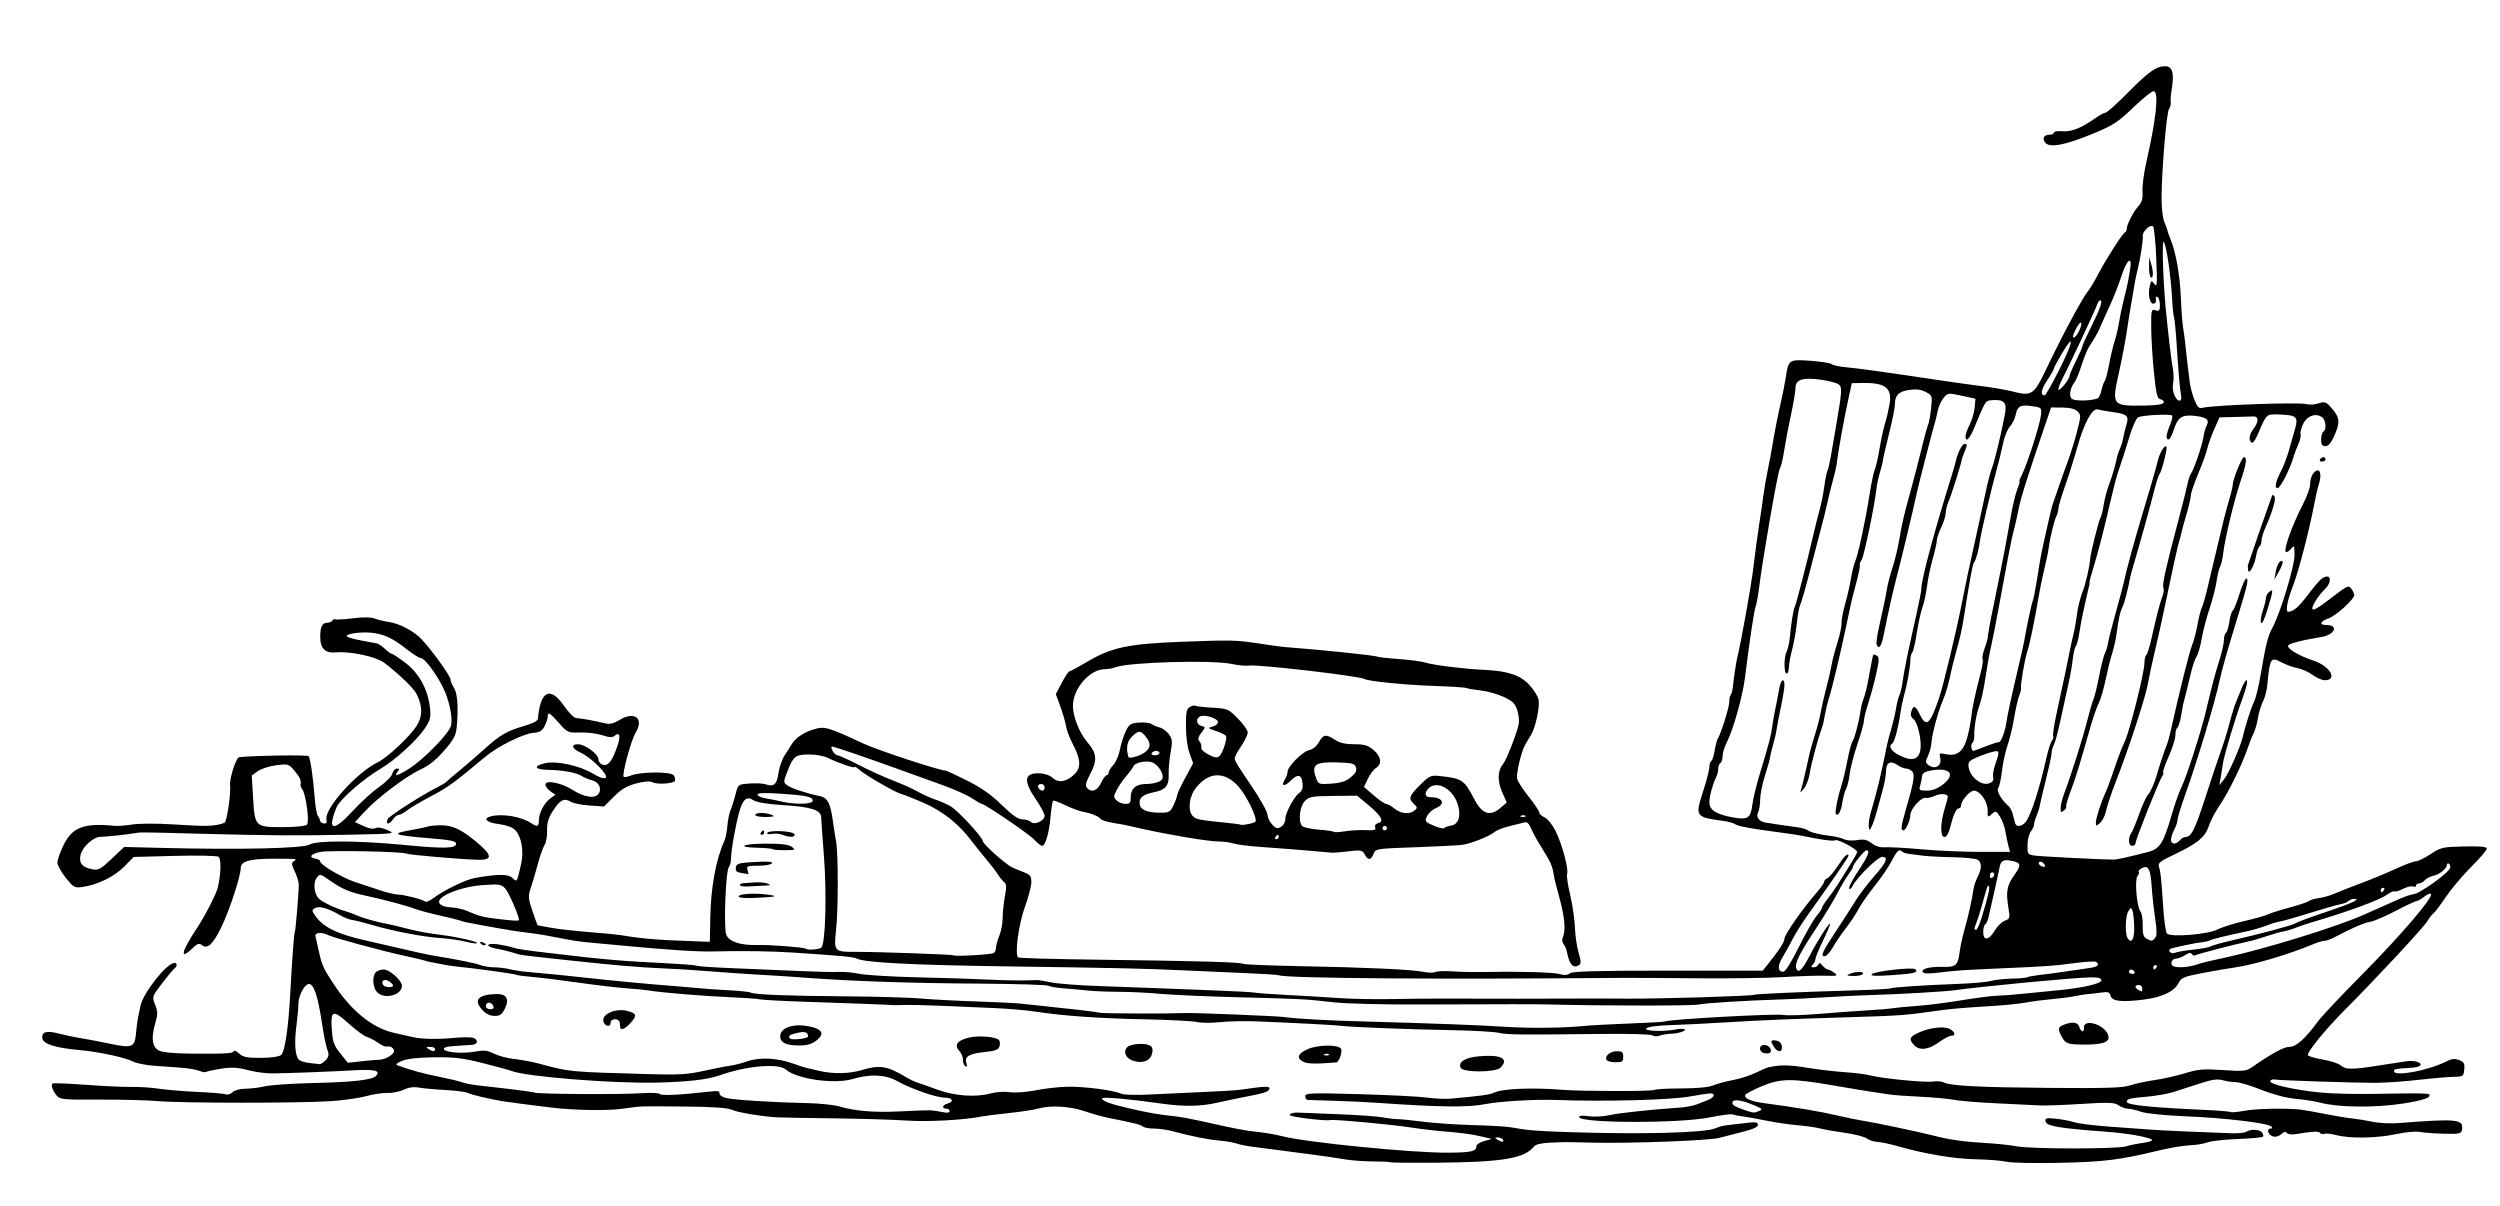 <?xml version="1.0" encoding="utf-8"?>
<svg xmlns="http://www.w3.org/2000/svg" version="1.1" viewBox="0 0 1132 546">
	<path d="m 629.612,526.278 c -0.192,-0.192 -3.825,-0.366 -8.075,-0.389 -4.25,-0.022 -10.047,-0.464 -12.882,-0.981 -2.835,-0.518 -10.33,-1.599 -16.655,-2.403 -6.325,-0.804 -12.85,-1.663 -14.5,-1.909 -1.65,-0.246 -5.7,-0.766 -9,-1.155 -3.3,-0.39 -7.072,-1.11 -8.383,-1.6 -1.311,-0.491 -4.911,-1.114 -8,-1.385 -5.278,-0.463 -12.376,-1.89 -21.617,-4.345 -2.2,-0.585 -5.822,-1.073 -8.05,-1.087 -2.228,-0.013 -4.478,-0.439 -5,-0.947 -0.861,-0.837 -3.746,-1.556 -15.95,-3.977 -2.2,-0.436 -6.887,-1.762 -10.415,-2.947 -6.843,-2.297 -15.428,-2.775 -21.019,-1.172 -1.882,0.54 -7.729,1.433 -12.993,1.986 -5.265,0.553 -10.697,1.232 -12.072,1.51 -8.274,1.671 -24.767,2.588 -34.5,1.918 -6.05,-0.417 -21.125,-0.873 -33.5,-1.014 -12.375,-0.141 -23.85,-0.348 -25.5,-0.46 -7.423,-0.502 -17.258,-2.165 -20,-3.382 -2.095,-0.93 -8.578,-1.379 -21.5,-1.491 -21.827,-0.189 -18.642,-0.303 -28.5,1.026 -6.914,0.932 -21.331,0.674 -32,-0.574 -5.734,-0.67 -20.012,-2.534 -22,-2.872 -6.154,-1.045 -14.22,-2.968 -15.682,-3.739 -0.925,-0.488 -5.522,-1.089 -10.214,-1.336 -4.692,-0.247 -10.079,-0.739 -11.97,-1.094 -2.281,-0.428 -4.595,-0.097 -6.872,0.984 -1.888,0.896 -5.195,1.552 -7.347,1.458 -2.153,-0.094 -6.46,0.548 -9.572,1.427 -3.112,0.879 -10.312,1.904 -16,2.279 -14.393,0.948 -67.452,0.938 -78.342,-0.015 -4.95,-0.433 -16.913,-0.738 -26.584,-0.678 -15.636,0.097 -17.752,-0.086 -19.098,-1.653 -1.952,-2.272 -2.936,-5.071 -1.988,-5.657 0.408,-0.252 7.251,0.024 15.206,0.615 7.955,0.59 17.164,1.009 20.464,0.931 3.3,-0.078 8.925,0.294 12.5,0.828 3.575,0.534 11.484,1.191 17.575,1.46 6.091,0.269 11.771,0.756 12.621,1.083 0.85,0.326 2.247,-0.107 3.104,-0.964 0.919,-0.919 3.329,-1.568 5.879,-1.582 2.377,-0.013 6.346,-0.508 8.821,-1.099 2.475,-0.591 12.15,-1.249 21.5,-1.463 18.082,-0.413 26.866,-1.379 28.637,-3.15 2.455,-2.455 -0.286,-3.18 -9.921,-2.624 -10.1,0.582 -28.01,1.273 -36.798,1.418 -2.795,0.046 -7.852,-0.633 -11.237,-1.511 -4.874,-1.263 -7.433,-1.389 -12.3,-0.605 -3.38,0.544 -6.357,1.201 -6.616,1.46 -0.259,0.259 -1.662,0.015 -3.118,-0.542 C 88.691,484.302 85.025,483.673 82,483.46 c -3.025,-0.213 -8.547,-0.609 -12.272,-0.88 -3.725,-0.271 -8,-1.135 -9.5,-1.92 -3.464,-1.811 -15.764,-4.442 -24.316,-5.201 -10.768,-0.955 -16.359,-2.718 -16.732,-5.275 -0.439,-3.006 1.903,-3.668 7.589,-2.146 2.602,0.697 6.982,1.614 9.732,2.038 2.75,0.424 8.751,1.566 13.336,2.538 9.937,2.106 11.207,1.605 11.739,-4.626 0.211,-2.469 0.61,-5.613 0.887,-6.988 0.277,-1.375 0.782,-3.85 1.122,-5.5 1.219,-5.917 11.959,-19.5 15.419,-19.5 1.267,0 1.3,1.695 0.047,2.469 -0.522,0.323 -3.041,3.337 -5.597,6.698 -4.637,6.098 -4.644,6.119 -3.21,9.771 1.239,3.154 1.244,4.323 0.041,8.452 -1.95,6.688 -1.383,10.764 1.716,12.322 1.529,0.768 6.967,1.297 14,1.361 16.301,0.148 19.457,-0.024 19.823,-1.081 0.178,-0.512 1.275,-0.045 2.439,1.039 1.721,1.603 3.535,1.97 9.735,1.97 4.58,0 8.256,-0.499 9.214,-1.25 1.826,-1.432 3.398,-12.141 4.295,-29.25 0.735,-14.033 1.627,-25.858 1.998,-26.5 0.366,-0.633 1.865,-18.783 1.785,-21.607 -0.033,-1.159 -0.857,-3.788 -1.833,-5.843 -1.501,-3.164 -1.557,-3.873 -0.365,-4.627 1.707,-1.08 1.65,-1.087 -9.592,-1.092 -10.494,-0.005 -14.5,1.17 -14.5,4.25 0,3.642 -5.061,19.067 -8.764,26.714 -3.789,7.823 -6.355,10.181 -8.836,8.123 -1.201,-0.997 -2.016,-0.701 -4.426,1.608 -5.804,5.561 -4.798,1.24 2.127,-9.129 3.542,-5.304 8.838,-15.6 9.521,-18.511 1.489,-6.344 1.615,-13.119 0.26,-13.964 -0.761,-0.474 -9.698,-0.644 -19.861,-0.377 l -18.479,0.485 -4.399,4.462 c -4.488,4.553 -12.248,8.274 -19.144,9.182 -3.192,0.42 -3.83,0.047 -7.25,-4.243 -2.062,-2.587 -3.76,-5.654 -3.773,-6.816 -0.013,-1.162 1.225,-4.7 2.75,-7.863 3.948,-8.188 9.306,-10.215 23.273,-8.806 1.375,0.139 4.975,-0.14 8,-0.62 3.032,-0.481 11.108,-0.506 18,-0.057 15.768,1.029 19.309,0.927 23.613,-0.682 1.085,-0.405 3.013,-13.167 2.57,-17.011 -0.345,-3.001 2.731,-12.556 4.095,-12.718 6.322,-0.751 30.793,-1.117 31.439,-0.471 0.776,0.776 2.128,9.981 2.794,19.025 0.28,3.8 0.916,7.4 1.414,8 0.498,0.6 0.92,1.541 0.937,2.091 0.018,0.55 0.768,1.153 1.666,1.339 1.212,0.251 1.545,-0.266 1.289,-2 -0.735,-4.987 13.95,-21.252 23.128,-25.615 4.386,-2.085 14.492,-11.544 17.757,-16.62 2.721,-4.23 2.673,-9.042 -0.144,-14.491 -1.344,-2.599 -8.157,-9.153 -14.545,-13.992 -3.652,-2.766 -15.402,-5.312 -21.771,-4.717 C 147.251,295.871 145,293.682 145,288.359 145,283.897 145.909,282 148.048,282 c 1.009,0 2.117,-0.457 2.462,-1.016 0.345,-0.559 0.955,-0.815 1.354,-0.568 0.399,0.247 3.97,0.041 7.936,-0.457 4.779,-0.6 8.136,-0.552 9.955,0.142 1.51,0.576 4.285,1.246 6.167,1.489 4.719,0.609 11.406,4.109 14.925,7.813 C 195.434,294.23 204,306.133 204,307.678 c 0,0.766 0.704,2.467 1.565,3.781 1.589,2.426 2.053,9.021 1.243,17.689 -0.361,3.864 -1.319,5.67 -5.68,10.704 -3.568,4.119 -6.949,6.835 -10.573,8.494 -6.528,2.989 -19.69,12.907 -25.517,19.228 l -4.314,4.68 3.864,1.787 c 2.429,1.123 4.445,1.476 5.43,0.949 0.974,-0.521 3.012,-0.2 5.39,0.849 3.785,1.67 3.623,1.691 -15.542,2.08 -25.183,0.51 -36.944,0.446 -67.866,-0.367 -31.029,-0.817 -27.804,-0.803 -32,-0.135 -3.925,0.625 -11.378,1.39 -14.673,1.507 -3.176,0.113 -8.075,4.656 -8.857,8.215 -0.812,3.698 0.684,5.543 5.234,6.453 2.843,0.569 3.773,0.071 8.849,-4.728 l 5.672,-5.363 18.138,0.453 c 34.227,0.854 62.974,0.194 65.731,-1.511 3.129,-1.934 21.868,-1.88 42.595,0.122 18.477,1.785 23.811,1.658 23.811,-0.564 0,-1.202 -2.519,-1.699 -12.667,-2.5 -6.967,-0.55 -12.983,-1.316 -13.368,-1.701 -0.698,-0.699 0.434,-1.037 8.035,-2.402 2.2,-0.395 4.675,-0.944 5.5,-1.219 0.825,-0.276 3.562,-0.499 6.082,-0.496 5.227,0.006 9.901,2.446 17.423,9.096 5.49,4.854 5.136,6.694 -1.257,6.528 -7.502,-0.195 -31.362,-2.258 -32.217,-2.786 -1.506,-0.931 -34.304,-1.596 -38.826,-0.788 -4.487,0.803 -5.75,2.538 -2.246,3.087 1.122,0.176 2.04,0.744 2.04,1.262 0,1.546 10.087,7.458 16,9.377 3.025,0.982 8.021,2.631 11.103,3.663 3.081,1.033 6.681,1.897 8,1.922 2.912,0.054 11.54,2.266 12.472,3.198 0.37,0.37 2.079,-0.381 3.798,-1.669 4.7,-3.519 14.672,-8.359 18.627,-9.04 10.544,-1.818 15.016,-1.827 16.995,-0.037 2.196,1.987 1.99,2.305 3.925,-6.064 1.392,-6.021 0.229,-12.727 -2.719,-15.675 -1.178,-1.178 -4.031,-2.203 -7.241,-2.6 -5.631,-0.698 -7.551,-2.498 -3.751,-3.515 5.109,-1.369 13.825,0.084 18.263,3.044 2.833,1.889 3.527,1.646 3.527,-1.234 0,-3.33 2.411,-7.91 5.244,-9.964 l 2.256,-1.635 -2.25,-1.547 c -1.238,-0.851 -2.25,-2.225 -2.25,-3.053 0,-2.222 7.087,-0.852 12.159,2.35 5.206,3.286 9.996,4.122 11.72,2.045 1.851,-2.23 0.439,-5.53 -2.696,-6.302 -1.476,-0.363 -3.583,-1.231 -4.683,-1.928 -2.53,-1.604 -8.501,-2.711 -15.245,-2.826 -6.134,-0.105 -7.002,-1.702 -1.622,-2.985 5.183,-1.236 15.541,0.96 21.721,4.603 3.408,2.009 5.252,2.587 5.969,1.869 1.25,-1.25 -6.804,-9.238 -11.337,-11.244 C 259.008,339.073 258.306,337 261.687,337 c 3.286,0 9.313,4.488 9.313,6.934 0,1.008 0.915,2.072 2.033,2.364 2.361,0.618 4.104,-1.599 6.422,-8.171 1.679,-4.76 1.215,-6.928 -1.077,-5.026 -1.127,0.935 -2.368,0.891 -5.661,-0.201 -2.32,-0.77 -6.797,-1.321 -9.95,-1.226 -5.606,0.169 -5.818,0.076 -9.626,-4.25 C 248.951,322.662 248,322.131 248,324.55 c 0,0.852 -0.638,2.783 -1.417,4.29 -1.08,2.088 -2.242,2.796 -4.883,2.974 -4.608,0.31 -16.233,6.053 -21.943,10.84 -13.926,11.674 -16.959,13.884 -24.428,17.797 -4.494,2.355 -9.392,5.242 -10.885,6.416 -1.493,1.174 -3.273,2.135 -3.957,2.135 -0.684,0 -1.924,1.012 -2.756,2.25 -1.574,2.341 -3.205,2.077 -2.206,-0.357 0.551,-1.342 15.264,-10.774 22.475,-14.408 1.925,-0.97 3.725,-2.045 4,-2.388 0.275,-0.343 2.963,-2.643 5.973,-5.11 3.01,-2.467 8.344,-7.075 11.853,-10.238 6.487,-5.849 9.531,-7.636 16.674,-9.787 5.176,-1.559 6.982,-2.47 7.078,-3.57 1.096,-12.595 5.528,-14.816 11.732,-5.879 2.095,3.018 4.57,5.546 5.5,5.616 2.878,0.217 7.976,1.147 13.397,2.442 1.881,0.449 3.748,0.003 6.118,-1.461 6.964,-4.304 11.46,-0.9 7.475,5.66 -2.076,3.418 -6.298,19.067 -5.389,19.977 0.289,0.289 1.777,0.017 3.307,-0.605 4.337,-1.761 18.246,-1.809 19.347,-0.067 0.496,0.785 0.762,1.877 0.591,2.427 -0.416,1.335 -8.197,1.856 -10.284,0.688 -1.075,-0.601 -3.617,-0.413 -7.263,0.539 -4.25,1.11 -6.7,2.553 -10.11,5.956 l -4.5,4.492 -6.524,-0.438 c -3.588,-0.241 -7.466,-1.027 -8.618,-1.746 -2.895,-1.808 -4.816,-0.8 -8.027,4.21 -2.068,3.227 -2.716,5.419 -2.602,8.798 0.084,2.475 -0.417,5.4 -1.113,6.5 -0.696,1.1 -2.057,4.925 -3.025,8.5 -0.968,3.575 -2.408,8.461 -3.2,10.857 -1.329,4.02 -1.273,4.852 0.719,10.75 1.188,3.516 2.262,6.393 2.388,6.393 0.126,0 2.652,0.464 5.615,1.032 2.963,0.568 10.786,1.463 17.386,1.989 6.6,0.526 13.125,1.151 14.5,1.388 9.549,1.645 16.7,2.229 34.953,2.852 l 5.453,0.186 0.225,-11.473 c 0.266,-13.517 2.619,-26.09 6.454,-34.473 0.503,-1.1 1.069,-4.025 1.257,-6.5 0.188,-2.475 0.866,-5.774 1.506,-7.331 0.64,-1.557 1.654,-4.779 2.254,-7.16 1.089,-4.324 1.097,-4.33 6.244,-4.734 2.835,-0.223 6.163,-0.051 7.395,0.382 3.634,1.276 5.046,0.026 5.749,-5.09 0.362,-2.63 1.637,-6.273 2.834,-8.095 1.197,-1.822 2.661,-4.122 3.253,-5.113 1.683,-2.813 5.541,-5.371 10.077,-6.682 4.79,-1.384 6.21,-0.97 22.345,6.526 6.607,3.069 34.2,12.145 37.254,12.253 0.415,0.015 4.789,2.053 9.72,4.53 6.328,3.178 10.928,6.417 15.633,11.008 4.826,4.709 7.402,6.505 9.33,6.505 1.465,0 3.191,0.528 3.836,1.173 1.578,1.578 6.227,-0.498 6.227,-2.78 0,-0.908 -1.8,-4.287 -4,-7.51 -5.733,-8.4 -5.27,-11.917 1.545,-11.727 2.421,0.068 4.806,0.882 6.15,2.1 2.695,2.443 6.366,1.775 9.951,-1.81 2.975,-2.975 2.694,-6.819 -1.008,-13.782 -1.321,-2.485 -2.641,-6.013 -2.933,-7.84 -0.292,-1.828 -1.455,-5.848 -2.583,-8.934 l -2.052,-5.612 2.715,-5.13 c 1.493,-2.822 3.04,-5.134 3.436,-5.138 0.397,-0.005 4.183,-2.055 8.414,-4.557 10.754,-6.358 18.568,-7.976 42.864,-8.873 22.142,-0.818 23.963,-0.779 34,0.721 5.5,0.822 10.675,1.547 11.5,1.611 18.7,1.448 41.813,3.859 42.814,4.466 0.378,0.229 4.736,0.704 9.686,1.056 4.95,0.352 10.365,1.076 12.032,1.609 3.699,1.182 17.448,2.863 27.041,3.306 10.242,0.473 16.018,2.458 20.01,6.876 1.851,2.049 3.662,4.908 4.025,6.355 0.794,3.164 -1.284,12.944 -3.489,16.421 -0.872,1.375 -2.095,3.447 -2.718,4.605 -1.613,2.997 -3.852,12.528 -3.496,14.883 0.165,1.093 2.504,4.757 5.197,8.142 2.693,3.385 4.897,6.662 4.897,7.284 0,0.621 1.103,1.632 2.451,2.246 1.385,0.631 3.545,3.339 4.967,6.229 2.916,5.924 5.947,17.22 5.165,19.256 -0.295,0.768 0.335,5.1 1.398,9.626 1.064,4.526 2.031,11.138 2.148,14.692 0.118,3.554 0.862,8.672 1.653,11.372 1.155,3.941 1.189,5.065 0.169,5.695 -2.647,1.636 -4.336,-0.238 -5.456,-6.052 -0.231,-1.2 -0.918,-2.782 -1.527,-3.516 -0.662,-0.798 -0.775,-2.063 -0.282,-3.148 1.357,-2.981 0.789,-9.327 -1.593,-17.814 -1.235,-4.4 -2.398,-9.125 -2.584,-10.5 -0.503,-3.715 -1.484,-5.922 -5.332,-12 -1.915,-3.025 -4.105,-6.988 -4.867,-8.806 -0.992,-2.369 -1.87,-3.161 -3.098,-2.795 -0.942,0.281 -3.963,1.044 -6.713,1.697 -2.75,0.652 -5.675,1.766 -6.5,2.474 -2.339,2.007 -11.07,5.503 -14.972,5.994 -1.94,0.244 -11.55,0.729 -21.355,1.077 -17.558,0.623 -17.84,0.669 -18.725,2.996 -1.115,2.933 -2.529,3.014 -4.018,0.232 -1.048,-1.958 -1.64,-2.071 -7.285,-1.387 -3.379,0.409 -6.819,0.682 -7.644,0.606 -10.229,-0.947 -24.358,-2.09 -32,-2.589 -5.225,-0.341 -10.805,-1.043 -12.399,-1.559 -1.595,-0.516 -4.745,-0.935 -7,-0.93 -4.322,0.01 -21.959,-2.925 -34.601,-5.757 -4.125,-0.924 -7.725,-1.73 -8,-1.791 -0.275,-0.061 -2.643,-0.467 -5.262,-0.902 -2.619,-0.435 -5.025,-1.216 -5.347,-1.737 -0.695,-1.125 -4.437,-2.626 -8.195,-3.288 -1.486,-0.262 -4.95,-1.566 -7.699,-2.898 -2.748,-1.332 -5.268,-2.26 -5.599,-2.062 -0.331,0.198 -0.867,3.413 -1.192,7.143 C 475.063,377.121 473.354,383 471.846,383 c -0.527,0 -2.171,-1.305 -3.652,-2.899 C 465.8,377.524 445.904,364 444.508,364 c -0.303,0 -2.301,-1.159 -4.441,-2.575 -2.14,-1.416 -8.093,-4.076 -13.229,-5.912 C 421.702,353.678 412.325,350.299 406,348.005 391.555,342.766 377.742,338.058 376.715,338.025 376.283,338.011 376.411,338.9 377,340 c 0.589,1.1 1.593,2 2.231,2 0.638,0 5.01,1.987 9.715,4.416 4.705,2.429 11.699,5.599 15.543,7.045 3.844,1.446 8.794,3.673 11,4.949 2.206,1.276 5.774,2.89 7.929,3.588 2.155,0.697 5.333,2.102 7.061,3.122 3.359,1.982 14.52,14.07 14.52,15.726 0,1.255 10.303,10.488 13.275,11.897 1.224,0.58 3.687,1.605 5.475,2.277 2.731,1.027 3.25,1.731 3.25,4.41 0,1.753 -1.301,6.761 -2.891,11.129 -2.934,8.06 -4.761,21.921 -3.031,22.99 0.495,0.306 16.993,0.759 36.661,1.007 44.544,0.561 63.915,1.113 65.117,1.856 0.512,0.317 11.474,0.778 24.359,1.025 31.007,0.594 52.385,1.564 57.221,2.596 2.165,0.462 4.64,0.507 5.5,0.101 0.86,-0.406 4.264,-0.544 7.564,-0.305 3.3,0.238 9.375,0.369 13.5,0.291 16.833,-0.32 32.242,0.091 35.201,0.94 2.195,0.629 3.59,0.53 4.624,-0.328 1.121,-0.931 11.919,-1.23 44.414,-1.23 h 42.933 l 2.163,-2.688 C 805.551,430.332 808,426.563 808,425.015 c 0,-1.765 8.367,-13.752 14.395,-20.624 1.983,-2.26 3.605,-4.574 3.605,-5.143 0,-0.569 0.639,-1.279 1.42,-1.579 0.781,-0.3 2.911,-2.823 4.734,-5.607 2.902,-4.433 4.846,-6.246 4.846,-4.519 0,0.57 -8.395,12.766 -17.524,25.457 -2.967,4.125 -6.416,9.525 -7.663,12 -1.248,2.475 -3.323,6.229 -4.612,8.343 -2.442,4.006 -2.341,6.657 0.255,6.657 0.936,0 3.611,-4.232 6.977,-11.041 3.002,-6.073 6.608,-12.407 8.013,-14.077 1.405,-1.67 2.554,-3.389 2.554,-3.821 0,-0.432 1.238,-2.38 2.75,-4.328 1.512,-1.948 3.535,-4.822 4.494,-6.388 0.959,-1.565 3.304,-5.321 5.211,-8.346 1.907,-3.025 3.485,-5.819 3.506,-6.208 0.066,-1.203 -8.84,-5.985 -9.912,-5.322 -0.88,0.544 -6.641,-0.225 -15.049,-2.008 -1.375,-0.292 -5.65,-0.943 -9.5,-1.447 -13.532,-1.772 -19.646,-2.891 -20.818,-3.81 -0.65,-0.511 -3.207,-1.205 -5.682,-1.544 -12.354,-1.691 -12.521,-1.942 -8.833,-13.336 1.558,-4.813 2.833,-9.754 2.833,-10.979 0,-1.225 0.391,-2.469 0.869,-2.764 0.478,-0.295 1.169,-2.416 1.537,-4.714 0.367,-2.297 0.974,-4.67 1.348,-5.272 1.524,-2.454 5.238,-14.271 5.242,-16.679 0.002,-1.421 0.304,-2.883 0.669,-3.248 0.366,-0.366 0.789,-1.903 0.941,-3.417 0.387,-3.854 1.466,-11.113 1.946,-13.092 1.958,-8.072 6.525,-33.647 7.439,-41.66 0.627,-5.5 1.777,-14.05 2.555,-19 0.778,-4.95 1.643,-10.91 1.924,-13.244 0.28,-2.334 1.174,-7.509 1.985,-11.5 0.811,-3.991 1.725,-8.831 2.032,-10.756 0.913,-5.741 2.561,-14.112 4.037,-20.5 0.762,-3.3 1.684,-8.025 2.047,-10.5 1.198,-8.151 1.451,-8.324 11.158,-7.635 4.692,0.333 9.034,1.016 9.65,1.517 0.616,0.502 3.37,1.118 6.12,1.37 6.07,0.556 16.847,2.056 45.5,6.331 5.225,0.78 13.1,1.868 17.5,2.42 4.4,0.551 10.25,1.595 13,2.319 8.004,2.107 9.438,1.297 13.887,-7.839 2.138,-4.391 4.548,-9.333 5.357,-10.983 4.973,-10.15 12.716,-24.297 14.23,-26 0.978,-1.1 3.306,-4.925 5.173,-8.5 3.707,-7.097 10.908,-18.302 12.103,-18.833 0.412,-0.183 0.75,-0.902 0.75,-1.596 0,-1.918 3.03,-7.787 5.343,-10.347 1.54,-1.705 1.989,-3.379 1.787,-6.665 -0.148,-2.413 0.636,-8.364 1.744,-13.223 4.425,-19.41 5.698,-31.301 3.433,-32.062 -0.656,-0.221 -4.828,3.071 -9.271,7.316 -7.236,6.914 -9.195,8.177 -18.807,12.131 -12.24,5.036 -19.127,6.313 -21.116,3.916 C 924.533,62.732 925.46,61 928.059,61 929.127,61 930,60.572 930,60.048 c 0,-0.524 1.672,-0.802 3.715,-0.619 4.055,0.364 8.64,-1.408 14.685,-5.676 C 950.545,52.239 952.804,51 953.421,51 c 0.616,0 5.161,-4.082 10.1,-9.072 C 973.017,32.334 976.326,30 980.431,30 c 3.161,0 4.112,3.078 3.014,9.763 -0.428,2.605 -0.67,5.552 -0.539,6.547 0.131,0.995 -0.216,2.358 -0.772,3.028 -1.108,1.335 -3.305,27.441 -3.379,40.163 -0.026,4.474 0.527,9.322 1.255,11 0.716,1.65 1.369,3.45 1.45,4 0.082,0.55 0.679,2.246 1.327,3.77 2.374,5.581 4.314,16.483 4.702,26.419 0.219,5.604 0.664,11.679 0.989,13.5 0.326,1.821 0.772,5.111 0.991,7.311 0.453,4.539 1.345,12.202 2.069,17.765 0.27,2.071 1.221,5.592 2.114,7.824 1.327,3.316 2.01,3.965 3.736,3.546 5.163,-1.253 44.356,-2.602 47.146,-1.623 1.046,0.367 3.392,0.21 5.213,-0.349 3.082,-0.946 3.515,-0.779 6.242,2.41 3.504,4.098 3.668,6.188 0.964,12.3 -1.427,3.225 -2.639,4.627 -4,4.627 -1.495,0 -1.953,-0.69 -1.953,-2.941 0,-1.618 0.45,-3.219 1,-3.559 1.491,-0.922 1.208,-5.083 -0.44,-6.45 -2.724,-2.261 -6.912,-0.85 -8.689,2.926 -0.899,1.912 -1.427,4.018 -1.173,4.68 0.254,0.662 -0.213,2.698 -1.039,4.524 -0.825,1.826 -1.811,4.445 -2.19,5.82 -1.411,5.118 -5.928,14 -7.121,14 -1.589,0 -1.044,-2.718 1.576,-7.853 1.147,-2.247 2.747,-6.463 3.556,-9.367 0.809,-2.904 2.024,-7.191 2.7,-9.525 1.579,-5.453 0.728,-6.284 -6.708,-6.548 -6.406,-0.227 -6.061,-0.523 -9.934,8.5 -1.944,4.529 -3.145,5.405 -3.828,2.793 -0.287,-1.096 0.29,-3.003 1.294,-4.28 2.83,-3.598 2.935,-6.235 0.245,-6.149 -1.238,0.039 -5.181,0.152 -8.763,0.25 l -6.513,0.179 -2.384,5.39 c -1.311,2.965 -2.714,6.892 -3.117,8.728 -0.403,1.836 -2.25,6.934 -4.104,11.329 C 993.517,218.843 992,223.304 992,224.362 c 0,1.057 -0.886,4.897 -1.968,8.532 -1.083,3.635 -2.14,7.509 -2.35,8.608 -0.21,1.099 -0.626,2.673 -0.926,3.498 -0.569,1.569 -3.278,13.863 -6.609,30 -1.079,5.225 -3.102,14.325 -4.495,20.222 -1.394,5.897 -2.707,11.972 -2.919,13.5 -0.783,5.649 -8.538,29.515 -14.711,45.278 -2.046,5.225 -4.022,11.126 -4.39,13.113 -0.368,1.987 -1.561,4.419 -2.65,5.405 -1.908,1.727 -1.98,1.723 -1.966,-0.113 0.016,-2.058 2.296,-9.074 4.52,-13.905 0.759,-1.65 2.574,-6.6 4.031,-11 1.458,-4.4 3.45,-9.575 4.428,-11.5 C 964.156,331.741 971,304.559 971,300.229 c 0,-1.711 0.379,-3.345 0.841,-3.631 0.463,-0.286 1.611,-4.025 2.552,-8.309 2.032,-9.251 3.482,-14.81 4.819,-18.479 0.539,-1.479 0.695,-3.151 0.346,-3.715 -0.658,-1.065 1.29,-9.756 6.97,-31.095 1.83,-6.875 3.637,-14.075 4.015,-16 0.378,-1.925 1.044,-3.95 1.48,-4.5 1.289,-1.626 5.096,-12.713 5.666,-16.5 0.29,-1.925 0.97,-4.336 1.512,-5.357 1.402,-2.644 -0.205,-3.841 -5.893,-4.387 -5.529,-0.531 -7.263,0.778 -9.258,6.994 -0.662,2.062 -1.619,3.75 -2.126,3.75 -1.352,0 -1.13,-2.259 0.636,-6.486 0.857,-2.052 1.274,-4.014 0.927,-4.362 -0.852,-0.852 -13.619,-0.16 -15.415,0.836 -0.786,0.436 -2.442,4.104 -3.679,8.152 -2.214,7.245 -3.319,10.687 -5.491,17.11 -0.605,1.788 -1.922,6.85 -2.928,11.25 -3.045,13.323 -5.951,24.661 -8.012,31.26 -1.075,3.443 -1.903,6.593 -1.84,7 0.063,0.407 0.027,0.965 -0.08,1.24 -0.107,0.275 -0.339,1.175 -0.516,2 -0.176,0.825 -0.991,4.425 -1.811,8 -0.82,3.575 -1.808,8.75 -2.196,11.5 -0.388,2.75 -1.1,5.479 -1.581,6.064 -0.481,0.585 -1.114,3.285 -1.407,6 -0.293,2.715 -1.153,7.636 -1.912,10.936 -0.759,3.3 -2.335,10.5 -3.503,16 -1.168,5.5 -2.572,10.781 -3.12,11.736 -0.548,0.955 -0.997,2.53 -0.998,3.5 -5.8e-4,0.97 -1.18,6.489 -2.622,12.264 -1.441,5.775 -2.709,11.175 -2.817,12 -0.108,0.825 -0.728,2.767 -1.378,4.315 -0.65,1.548 -1.182,3.375 -1.182,4.059 0,0.684 -0.661,2.117 -1.468,3.185 -0.807,1.068 -1.482,3.833 -1.5,6.146 -0.03,3.985 0.138,4.23 3.218,4.697 2.633,0.399 29.978,1.794 35.75,1.825 1.49,0.008 6.082,-1 15.324,-3.364 5.701,-1.458 7.223,-3.819 11.111,-17.236 1.358,-4.685 3.326,-10.23 4.375,-12.322 2.149,-4.289 8.734,-24.696 10.907,-33.805 3.077,-12.893 4.225,-17.238 6.208,-23.5 1.133,-3.575 2.062,-7.711 2.067,-9.191 0,-1.48 0.406,-2.937 0.892,-3.238 0.486,-0.301 1.188,-2.567 1.558,-5.036 0.37,-2.469 1.061,-4.729 1.535,-5.022 0.474,-0.293 1.835,-3.678 3.026,-7.523 1.19,-3.845 2.585,-6.991 3.099,-6.991 1.186,0 0.56,2.844 -3.634,16.5 -4.958,16.147 -7.322,24.44 -8.41,29.5 -2.206,10.258 -10.071,36.435 -15.473,51.496 -1.972,5.498 -3.585,10.734 -3.585,11.636 0,0.902 -0.672,2.928 -1.494,4.504 -0.822,1.575 -1.497,3.652 -1.5,4.614 -0.008,2.144 2.302,2.289 3.994,0.25 0.685,-0.825 1.833,-1.5 2.551,-1.5 2.659,0 4.289,-3.217 8.961,-17.686 2.631,-8.148 5.838,-17.739 7.126,-21.314 1.289,-3.575 3.026,-9.2 3.862,-12.5 0.835,-3.3 2.154,-7.575 2.931,-9.5 0.777,-1.925 2.008,-4.963 2.735,-6.75 0.727,-1.788 1.62,-3.25 1.984,-3.25 0.86,0 0.105,3.27 -2.193,9.5 -2.895,7.848 -7.931,24.692 -8.371,28 -0.22,1.65 -0.688,4.575 -1.041,6.5 l -0.642,3.5 2.193,-2.683 c 1.984,-2.427 7.443,-14.803 8.387,-19.015 1.072,-4.781 3.903,-13.61 5.102,-15.91 0.748,-1.435 2.045,-6.61 2.883,-11.5 2.559,-14.935 3.425,-18.427 5.512,-22.232 3.535,-6.444 10.021,-27.807 9.987,-32.896 -0.028,-4.176 -0.196,-4.548 -1.36,-3.014 -0.731,0.963 -1.797,1.75 -2.37,1.75 -1.713,0 2.286,-11.496 7.556,-21.721 1.764,-3.422 3.206,-7.389 3.206,-8.816 0,-3.373 1.686,-6.463 3.527,-6.463 1.428,0 1.522,3.306 0.199,7 -0.296,0.825 -1.095,4.425 -1.776,8 -2.246,11.792 -7.035,30.368 -9.405,36.484 -2.865,7.394 -3.869,12.516 -2.454,12.516 2.277,0 4.791,-2.163 8.948,-7.701 2.394,-3.189 5.053,-6.347 5.907,-7.017 4.334,-3.398 5.639,0.889 1.459,4.794 -2.328,2.175 -5.405,6.942 -5.405,8.375 0,1.429 2.371,0.103 9.07,-5.073 6.788,-5.244 7.366,-5.501 8.603,-3.809 0.729,0.998 1.326,2.309 1.326,2.914 0,1.883 -8.339,9.391 -11.753,10.581 -3.829,1.335 -4.269,2.936 -0.806,2.936 5.613,0 3.798,4.407 -2.227,5.407 -9.613,1.596 -15.214,3.099 -15.214,4.083 0,1.502 5.555,4.705 11.467,6.61 7.534,2.428 11.292,8.899 5.168,8.899 -1.236,0 -3.71,-1.08 -5.499,-2.4 -1.789,-1.32 -4.862,-2.702 -6.83,-3.071 -1.968,-0.369 -5.187,-1.534 -7.154,-2.588 -4.984,-2.671 -5.379,-2.054 -6.497,10.13 -0.231,2.514 -1.135,5.955 -2.009,7.645 -0.874,1.69 -1.89,5.033 -2.257,7.428 -0.367,2.395 -1.274,5.557 -2.014,7.027 -0.741,1.47 -2.073,4.845 -2.961,7.5 -0.888,2.655 -3.17,7.978 -5.071,11.828 -3.63,7.351 -4.297,8.535 -8.461,15 -1.417,2.2 -3.125,5.673 -3.796,7.717 -1.57,4.783 -5.264,7.826 -15.18,12.505 -6.89,3.251 -7.913,4.056 -7.344,5.778 0.793,2.398 1.046,4.796 1.948,18.5 0.38,5.775 1.125,11.031 1.655,11.681 1.469,1.8 18.446,0.464 22.833,-1.797 1.925,-0.992 7.476,-2.727 12.337,-3.855 4.86,-1.128 9.63,-2.476 10.6,-2.995 0.97,-0.519 5.308,-1.894 9.64,-3.054 4.332,-1.161 8.366,-2.517 8.963,-3.012 0.598,-0.496 2.633,-1.094 4.523,-1.329 1.89,-0.235 5.012,-1.126 6.937,-1.98 1.925,-0.853 7.325,-2.975 12,-4.714 4.675,-1.739 11.786,-4.688 15.803,-6.553 4.017,-1.865 8.102,-3.391 9.079,-3.391 0.977,0 3.982,-1.462 6.68,-3.25 4.649,-3.081 5.438,-3.262 15.171,-3.475 7.58,-0.166 10.267,0.097 10.267,1.005 0,0.676 -3.161,4.378 -7.024,8.225 -3.863,3.847 -9.067,10.024 -11.564,13.725 -2.497,3.702 -4.998,7.013 -5.557,7.359 -0.559,0.346 -1.842,1.985 -2.85,3.642 -1.756,2.888 -23.375,26.13 -37.003,39.783 -8.814,8.83 -17.003,18.807 -17.003,20.716 0,0.475 2.965,1.371 6.589,1.992 3.624,0.621 7.372,1.837 8.329,2.703 2.123,1.922 4.968,1.945 16.582,0.138 4.95,-0.77 10.8,-1.678 13,-2.017 3.895,-0.6 7.653,0.634 6.238,2.049 -0.387,0.387 -2.062,0.783 -3.721,0.879 -7.171,0.416 -8.017,0.577 -8.017,1.525 0,2.716 15.874,-0.303 24.194,-4.601 1.972,-1.019 3.396,-1.125 5.313,-0.396 2.196,0.835 2.569,1.521 2.306,4.247 -0.306,3.174 -0.431,3.253 -5.313,3.367 -2.75,0.064 -9.95,0.693 -16,1.396 -6.05,0.704 -14.6,1.286 -19,1.295 -9.685,0.018 -43.403,-1.104 -45.5,-1.514 -0.825,-0.161 -1.725,0.109 -2,0.602 -0.682,1.221 6.663,3.197 17.5,4.709 8.843,1.234 19.835,1.498 42.357,1.018 6.246,-0.133 11.616,0.017 11.933,0.334 1.438,1.438 -2.279,2.767 -11.891,4.255 -12.645,1.956 -29.155,1.76 -37.399,-0.445 -2.2,-0.588 -7.15,-1.362 -11,-1.72 -4.367,-0.405 -10.243,-1.947 -15.624,-4.098 -4.743,-1.897 -9.921,-3.448 -11.507,-3.448 -1.585,0 -4.266,-0.397 -5.957,-0.882 -2.336,-0.67 -4.858,-0.3 -10.493,1.536 -4.08,1.33 -9.444,3.063 -11.919,3.851 -2.475,0.788 -7.875,1.726 -12,2.085 -7.809,0.679 -9,0.988 -9,2.337 0,1.406 10.679,2.522 34.394,3.595 6.542,0.296 12.232,0.747 12.645,1.002 0.413,0.255 3.161,0.006 6.106,-0.554 5.091,-0.968 18.904,-1.273 25.355,-0.56 1.65,0.182 6.6,1.053 11,1.936 4.4,0.882 10.025,1.816 12.5,2.076 2.475,0.259 6.75,0.954 9.5,1.544 2.75,0.59 7.925,0.845 11.5,0.568 26.547,-2.061 29.46,-1.779 28.811,2.785 -0.29,2.037 -0.811,2.173 -7.811,2.038 -4.125,-0.079 -9.075,-0.44 -11,-0.802 -2.037,-0.383 -6.636,0.021 -11,0.966 -8.653,1.873 -21.035,2.086 -27.052,0.466 -2.287,-0.616 -4.771,-0.884 -5.521,-0.596 -0.75,0.288 -1.625,0.099 -1.946,-0.42 -0.539,-0.872 -2.922,-0.748 -11.153,0.58 -1.777,0.287 -3.47,0.03 -3.849,-0.584 -0.46,-0.744 -1.264,-0.565 -2.506,0.559 -1.149,1.04 -2.599,1.411 -3.901,0.998 C 1026.872,513.825 1026.173,511 1028.2,511 c 0.754,0 0.847,-0.346 0.25,-0.931 -1.586,-1.555 -20.976,-3.869 -38.45,-4.589 -9.673,-0.399 -18.155,-1.253 -20.5,-2.065 -2.2,-0.762 -4.912,-1.392 -6.027,-1.4 -1.115,-0.008 -3.012,-0.704 -4.215,-1.547 -1.878,-1.316 -4.277,-1.401 -16.973,-0.603 -8.132,0.511 -16.585,0.811 -18.785,0.666 -2.2,-0.145 -10.75,-0.564 -19,-0.932 -8.25,-0.368 -17.025,-1.076 -19.5,-1.574 -2.475,-0.498 -9.45,-1.139 -15.5,-1.424 -6.05,-0.285 -12.35,-0.752 -14,-1.038 -1.65,-0.286 -4.575,-0.719 -6.5,-0.963 -1.925,-0.244 -10.173,-1.603 -18.329,-3.021 -19.532,-3.396 -24.413,-3.344 -33.177,0.353 -3.822,1.612 -7.098,3.382 -7.282,3.932 -0.496,1.487 2.657,2.856 8.288,3.599 13.807,1.822 25.789,3.828 33,5.525 4.4,1.036 9.575,2.109 11.5,2.385 4.56,0.653 26.219,5.191 32,6.704 7.486,1.96 14.036,2.913 23.717,3.45 5.07,0.282 11.595,0.969 14.5,1.528 6.547,1.259 45.466,1.269 49.401,0.013 1.585,-0.506 5.074,-1.214 7.753,-1.573 2.679,-0.359 4.479,-0.995 4,-1.413 -1.422,-1.24 -11.239,-2.962 -20.871,-3.66 -21.055,-1.526 -26.896,-2.522 -27.307,-4.657 -0.285,-1.479 0.331,-1.648 4.488,-1.23 2.65,0.266 6.169,0.899 7.819,1.406 3.294,1.013 10.474,1.836 23.5,2.695 4.675,0.308 10.075,0.698 12,0.867 3.319,0.29 25.615,1.29 36.598,1.642 2.804,0.09 5.706,-0.213 6.449,-0.672 2.125,-1.313 5.958,-1.17 7.151,0.268 0.598,0.72 0.799,1.598 0.447,1.949 -0.352,0.352 -5.479,0.822 -11.393,1.044 -5.914,0.222 -12.07,0.911 -13.68,1.531 -1.61,0.619 -5.21,1.212 -8,1.316 -2.79,0.105 -8.898,1.113 -13.573,2.241 -18.326,4.422 -24.922,5.254 -45.194,5.701 -11.168,0.246 -22.106,0.026 -24.306,-0.49 -2.2,-0.516 -8.317,-1.013 -13.593,-1.105 -9.85,-0.172 -23.06,-2.364 -35.407,-5.877 -3.85,-1.095 -8.137,-2.004 -9.527,-2.02 -1.39,-0.016 -3.492,-0.705 -4.67,-1.53 -1.179,-0.826 -5.666,-1.985 -9.973,-2.576 C 831.023,512.332 825.925,511.44 824,510.942 c -1.925,-0.498 -6.425,-1.142 -10,-1.43 -3.575,-0.288 -9.875,-1.21 -14,-2.048 -4.125,-0.838 -9.058,-1.724 -10.962,-1.968 -1.904,-0.244 -4.002,-0.651 -4.661,-0.904 -0.659,-0.253 -5.176,0.352 -10.038,1.344 C 760.388,508.783 715,508.657 715,505.771 c 0,-0.611 1.685,-0.746 4.348,-0.346 2.391,0.359 6.554,0.155 9.25,-0.453 4.452,-1.004 19.082,-2.585 31.902,-3.447 2.75,-0.185 6.237,-0.829 7.75,-1.43 1.512,-0.602 3.875,-1.534 5.25,-2.072 2.864,-1.121 3.358,-3.06 0.75,-2.942 -0.963,0.043 -4.9,0.653 -8.75,1.355 -9.083,1.656 -38.656,2.444 -61,1.626 -9.659,-0.354 -25.892,0.63 -32.5,1.97 -7.175,1.455 -21.1,1.264 -48,-0.658 -4.675,-0.334 -13.45,-0.751 -19.5,-0.927 -6.05,-0.176 -11.562,-0.348 -12.25,-0.382 -0.688,-0.034 -1.25,-0.792 -1.25,-1.683 0,-1.468 2.282,-1.558 24.25,-0.954 13.338,0.367 27.175,1.06 30.75,1.542 3.575,0.481 8.3,0.717 10.5,0.524 13.208,-1.158 18.189,-1.818 19.697,-2.612 3.714,-1.953 17.315,-2.548 31.803,-1.39 8.509,0.68 39.867,0.712 40.951,0.042 0.597,-0.369 6.139,-0.68 12.316,-0.691 7.16,-0.013 12.41,-0.513 14.484,-1.38 1.789,-0.748 5.81,-1.832 8.936,-2.41 3.126,-0.578 7.738,-2.05 10.249,-3.27 2.511,-1.221 5.015,-2.323 5.565,-2.448 5.47,-1.249 9.382,-1.228 17.5,0.095 5.225,0.852 13.051,1.779 17.391,2.06 4.34,0.281 9.515,0.94 11.5,1.463 5.404,1.424 24.856,3.317 28.458,2.769 1.733,-0.264 3.924,-0.075 4.87,0.419 2.943,1.539 16.131,2.208 48.703,2.469 24.905,0.2 32.282,-0.04 35.568,-1.155 2.28,-0.774 7.281,-1.852 11.112,-2.396 3.831,-0.543 10.055,-1.942 13.831,-3.108 5.954,-1.839 8.224,-2.028 17.106,-1.422 9.241,0.63 10.52,0.505 13.101,-1.279 9.236,-6.383 14.524,-9.247 17.077,-9.247 3.032,0 7.047,-3.597 12.834,-11.5 1.611,-2.2 10.584,-11.723 19.939,-21.163 17.129,-17.284 31.945,-34.532 31.307,-36.447 -0.191,-0.573 -1.519,-0.11 -2.978,1.038 -1.449,1.139 -3.066,2.072 -3.594,2.072 -0.528,0 -4.752,1.983 -9.385,4.407 -4.634,2.424 -9.755,4.637 -11.382,4.917 -2.97,0.512 -8.777,2.993 -15.655,6.689 -2.034,1.093 -4.381,1.987 -5.216,1.987 -0.835,0 -2.996,0.623 -4.802,1.385 -10.955,4.62 -27.151,9.456 -35.691,10.656 -3.076,0.432 -9.789,1.587 -14.918,2.567 -8.372,1.599 -9.473,2.067 -10.771,4.577 -1.971,3.812 -7.541,6.422 -15.904,7.453 -9.931,1.224 -14.172,0.724 -14.818,-1.746 -0.455,-1.74 -1.087,-1.921 -4.852,-1.39 -2.381,0.336 -5.004,0.635 -5.829,0.665 -0.825,0.03 -3.3,0.427 -5.5,0.881 -2.2,0.454 -6.925,1.074 -10.5,1.378 -3.575,0.304 -8.75,0.979 -11.5,1.501 -2.75,0.522 -9.5,1.219 -15,1.551 -12.605,0.759 -18.929,1.287 -24,2.005 -15.867,2.247 -17.445,2.371 -38.5,3.023 -32.729,1.012 -40.176,1.319 -58,2.392 -9.625,0.579 -20.875,1.141 -25,1.25 -4.125,0.108 -8.625,0.508 -10,0.888 -5.904,1.632 5.584,2.509 12.5,0.954 0.55,-0.124 1.675,-0.165 2.5,-0.091 2.918,0.26 -1.268,2.067 -5,2.158 -1.925,0.047 -4.4,0.448 -5.5,0.892 -1.1,0.443 -2.525,0.388 -3.167,-0.124 -0.665,-0.53 -10.981,-0.815 -24,-0.663 -37.141,0.434 -41.637,0.383 -45.833,-0.528 -2.2,-0.477 -11.65,-1.007 -21,-1.176 -19.077,-0.346 -45.488,-1.374 -49.92,-1.943 -3.001,-0.385 -21.699,-1.375 -38.671,-2.046 -5.275,-0.209 -12.712,-0.046 -16.528,0.362 -3.816,0.408 -8.5,0.375 -10.41,-0.072 -1.909,-0.447 -12.697,-1 -23.972,-1.228 -20.716,-0.419 -36.695,-1.556 -49.5,-3.521 -3.85,-0.591 -12.175,-1.297 -18.5,-1.568 -6.325,-0.272 -17.125,-0.733 -24,-1.026 -6.875,-0.292 -14.3,-0.455 -16.5,-0.362 -2.2,0.093 -4.45,0.12 -5,0.059 -1.368,-0.152 -20.498,-0.878 -41,-1.556 -9.35,-0.309 -18.125,-0.791 -19.5,-1.072 -1.375,-0.28 -7.45,-0.709 -13.5,-0.953 -11.221,-0.452 -31.989,-2.17 -36.5,-3.019 -1.375,-0.259 -5.875,-0.701 -10,-0.982 -4.125,-0.281 -14.025,-1.445 -22,-2.585 -7.975,-1.141 -17.412,-2.305 -20.971,-2.586 -3.559,-0.282 -6.814,-0.724 -7.232,-0.983 -0.673,-0.416 -19.249,-2.977 -27.297,-3.764 -1.65,-0.161 -4.575,-0.616 -6.5,-1.01 -1.925,-0.394 -4.4,-0.881 -5.5,-1.082 -1.1,-0.201 -2,-0.439 -2,-0.529 0,-0.09 -3.825,-0.996 -8.5,-2.014 -11.166,-2.431 -32.964,-8.327 -35.5,-9.603 -2.972,-1.496 -6.07,-1.149 -5.619,0.628 0.21,0.825 0.919,3.975 1.577,7 1.307,6.009 2.069,7.674 6.762,14.76 8.028,12.124 17.498,19.747 27.24,21.928 3.322,0.744 7.165,1.606 8.54,1.915 4.044,0.91 11.037,1.063 18,0.396 3.575,-0.343 7.513,-0.43 8.75,-0.194 2.924,0.557 2.924,3.168 0,3.287 -1.238,0.051 -3.375,0.188 -4.75,0.305 -1.375,0.117 -3.737,0.301 -5.25,0.408 -1.512,0.107 -2.75,0.617 -2.75,1.134 0,1.541 8.207,2.296 13.836,1.273 4.376,-0.795 5.837,-0.653 8.799,0.857 1.953,0.996 6.097,2.094 9.208,2.44 3.111,0.346 7.907,1.224 10.657,1.95 15.28,4.036 13.088,3.825 51.244,4.928 12.609,0.365 16.757,0.103 24,-1.51 4.816,-1.073 10.144,-2.116 11.84,-2.318 1.696,-0.202 5.296,-1.125 8,-2.051 5.545,-1.899 13.509,-1.468 20.689,1.119 2.325,0.838 4.903,1.677 5.728,1.864 0.825,0.187 3.525,0.817 6,1.4 6.333,1.491 13.669,1.338 19.409,-0.403 7.956,-2.414 11.413,-1.834 20.091,3.368 1.65,0.989 3.9,2.056 5,2.371 1.1,0.315 5.132,1.736 8.96,3.159 7.824,2.908 17.371,3.565 24.345,1.674 2.367,-0.642 6.213,-0.881 8.545,-0.531 2.449,0.367 7.39,0.005 11.696,-0.857 4.1,-0.821 10.605,-1.543 14.455,-1.603 7.635,-0.12 20.76,1.588 24.102,3.137 1.235,0.572 6.807,0.722 13.5,0.362 6.269,-0.336 17.248,-0.851 24.398,-1.143 7.15,-0.292 14.35,-0.73 16,-0.973 11.438,-1.683 13.765,-1.75 13.31,-0.383 -0.454,1.363 -2.098,1.87 -12.81,3.947 -3.025,0.587 -7.525,1.539 -10,2.116 -8.224,1.917 -15.785,2.055 -26.698,0.486 C 511.552,497.643 499,496.549 499,497.327 c 0,1.229 4.008,2.671 13.13,4.723 9.348,2.103 11.371,2.449 19.87,3.404 2.475,0.278 7.65,1.217 11.5,2.087 15.671,3.541 20.271,4.427 26,5.006 3.3,0.334 8.25,1.194 11,1.912 10.87,2.838 59.098,7.616 75.5,7.48 10.188,-0.085 12.5,-0.616 12.5,-2.875 0,-0.794 1.564,-1.86 3.5,-2.384 l 3.5,-0.948 -5.5,-1.307 c -3.025,-0.719 -9.325,-1.588 -14,-1.931 -4.675,-0.343 -12.55,-1.25 -17.5,-2.014 -8.945,-1.382 -34.586,-3.731 -36.171,-3.314 C 600.237,507.716 584,505.718 584,504.91 c 0,-0.758 1.813,-1.263 4,-1.113 0.275,0.019 7.925,0.323 17,0.675 9.075,0.352 18.525,1.01 21,1.461 2.475,0.451 5.625,0.822 7,0.824 1.375,0.002 6.55,0.527 11.5,1.166 4.95,0.639 15.075,1.324 22.5,1.521 7.425,0.197 15.075,0.64 17,0.984 8.007,1.43 11.24,1.699 26.5,2.204 32.364,1.07 61.066,0.343 66,-1.67 1.65,-0.673 3.9,-1.31 5,-1.415 1.1,-0.105 4.812,-0.54 8.25,-0.967 5.213,-0.647 6.25,-0.529 6.25,0.711 0,1.004 -2.195,2.033 -6.75,3.166 -3.712,0.923 -8.55,2.171 -10.75,2.774 -4.518,1.237 -40.073,2.575 -57.5,2.164 -13.143,-0.31 -11.701,-0.312 -19.395,0.025 -3.657,0.16 -6.315,0.799 -7,1.683 -4.231,5.458 -14.429,7.153 -44.375,7.375 -11.149,0.082 -20.427,-0.007 -20.618,-0.198 z M 680.5,516 c -0.34,-0.55 -1.379,-0.993 -2.309,-0.985 -1.457,0.013 -1.484,0.149 -0.191,0.985 1.958,1.266 3.282,1.266 2.5,0 z m -259,-13.247 c 1.1,0.071 3.462,0.432 5.25,0.801 2.123,0.439 3.25,0.286 3.25,-0.441 0,-0.612 -0.675,-1.113 -1.5,-1.113 -2.198,0 -1.831,-1.68 0.5,-2.29 3.185,-0.833 2.316,-2.71 -1.254,-2.71 -3.827,0 -15.194,-3.962 -21.536,-7.506 -5.327,-2.977 -12.191,-3.282 -20.221,-0.898 -8.227,2.443 -25.195,0.016 -30.169,-4.316 -3.398,-2.959 -18.122,-1.646 -30.131,2.688 -5.194,1.874 -14.651,2.943 -28.689,3.242 -19.583,0.417 -58.3,-2.663 -65,-5.17 -1.375,-0.515 -7.45,-2.176 -13.5,-3.693 -9.024,-2.262 -12.977,-2.73 -22.003,-2.608 -7.168,0.097 -12.222,0.666 -14.5,1.63 -2.388,1.011 -3.021,1.653 -1.997,2.024 6.053,2.192 11.603,3.72 18.5,5.094 4.4,0.876 9.125,1.999 10.5,2.496 1.375,0.496 4.3,1.113 6.5,1.37 2.2,0.257 8.725,1.007 14.5,1.665 5.775,0.659 11.175,1.427 12,1.707 2.129,0.723 38.957,0.936 48.332,0.28 4.308,-0.302 8.083,-0.142 8.391,0.355 0.521,0.843 9.385,0.427 22.075,-1.036 4.029,-0.465 5.226,-0.304 5,0.669 -0.164,0.704 1.023,1.652 2.637,2.106 3.203,0.902 21.267,2.064 37.066,2.384 5.5,0.111 12.025,0.787 14.5,1.501 7.523,2.171 15.934,2.839 28,2.225 6.325,-0.322 12.4,-0.527 13.5,-0.456 z m 375,0.31 c 1.756,-0.699 1.512,-1.003 -2,-2.495 -5.48,-2.327 -9.134,-2.97 -9.895,-1.739 -0.766,1.239 0.708,2.282 5.395,3.815 4.289,1.403 4.062,1.389 6.5,0.418 z M 147.477,480.026 c 1.451,-1.604 1.59,-2.496 0.741,-4.75 -0.575,-1.527 -1.579,-6.376 -2.231,-10.776 -2.655,-17.918 -5.176,-22.527 -8.938,-16.341 -1.085,1.785 -1.958,4.617 -1.939,6.293 0.019,1.676 -0.382,6.198 -0.892,10.048 -0.988,7.468 -0.623,13.249 0.961,15.194 0.535,0.657 2.625,1.369 4.646,1.582 2.021,0.213 4.167,0.463 4.769,0.556 0.602,0.092 1.899,-0.72 2.882,-1.806 z m 23.921,-0.138 c 3.217,0.017 7.593,-2.747 6.96,-4.396 -0.535,-1.395 -1.749,-1.92 -3.674,-1.589 -0.448,0.077 -2.023,-0.711 -3.5,-1.75 -1.477,-1.04 -3.742,-2.219 -5.033,-2.62 -1.292,-0.401 -4.784,-2.935 -7.761,-5.631 -7.627,-6.907 -8.75,-6.637 -8.168,1.963 0.403,5.95 0.919,7.431 3.871,11.112 l 3.406,4.248 6,-0.673 c 3.3,-0.37 6.854,-0.669 7.898,-0.663 z M 197,475 c 0,-0.55 -1.012,-0.993 -2.25,-0.985 -1.819,0.012 -1.963,0.201 -0.75,0.985 1.939,1.253 3,1.253 3,0 z m 520.5,-10.462 c 2.75,-0.281 11.96,-0.776 20.467,-1.1 8.507,-0.324 15.709,-0.738 16.005,-0.921 1.579,-0.976 49.874,-3.637 53.536,-2.95 1.756,0.329 8.997,0.116 16.092,-0.475 7.095,-0.591 16.95,-1.308 21.9,-1.595 4.95,-0.287 10.125,-0.722 11.5,-0.967 1.375,-0.245 6.325,-0.716 11,-1.046 4.675,-0.33 13.753,-1.48 20.174,-2.556 6.421,-1.076 13.621,-1.998 16,-2.048 2.379,-0.05 7.926,-0.48 12.326,-0.956 4.4,-0.476 10.7,-1.1 14,-1.386 11.492,-0.997 21,-3.082 21,-4.605 0,-1.061 -1.298,-1.417 -5,-1.372 -7.19,0.088 -48.611,4.02 -62,5.886 -4.057,0.565 -26.017,1.818 -36.5,2.083 -4.675,0.118 -13.9,0.559 -20.5,0.98 -6.6,0.421 -15.825,0.881 -20.5,1.022 -16.138,0.487 -34.511,1.617 -38,2.338 -2.888,0.597 -42.934,0.585 -66.5,-0.019 -6.836,-0.175 -19.942,-0.178 -60.5,-0.014 -15.675,0.064 -32.775,-0.378 -38,-0.98 -12.764,-1.472 -14.676,-1.574 -43.5,-2.302 -13.75,-0.347 -29.5,-1.041 -35,-1.541 -5.5,-0.5 -13.977,-0.915 -18.838,-0.923 -4.861,-0.007 -11.161,-0.265 -14,-0.573 -2.839,-0.308 -7.749,-0.749 -10.913,-0.98 -3.163,-0.231 -6.306,-0.764 -6.985,-1.183 -0.679,-0.42 -14.516,-0.851 -30.749,-0.958 -33.872,-0.224 -60.014,-1.159 -83.515,-2.985 -3.3,-0.257 -9.6,-0.659 -14,-0.894 -4.4,-0.235 -11.375,-0.684 -15.5,-0.997 -17.091,-1.296 -21.884,-1.616 -29.5,-1.965 -12.803,-0.588 -22.699,-1.424 -43.5,-3.674 -23.902,-2.586 -21.801,-2.294 -26,-3.613 -1.925,-0.604 -5.188,-1.382 -7.25,-1.728 -5.25,-0.881 -4.787,-2.707 0.5,-1.97 2.337,0.326 5.375,0.97 6.75,1.43 2.197,0.736 6.301,1.352 17.5,2.625 1.65,0.188 8.625,0.992 15.5,1.788 6.875,0.796 17.675,1.724 24,2.063 21.508,1.151 25.032,1.4 26.766,1.888 0.954,0.269 8.709,0.759 17.234,1.09 8.525,0.331 21.575,0.881 29,1.222 7.425,0.341 15.463,0.533 17.862,0.425 2.399,-0.108 6.69,0.287 9.536,0.878 2.846,0.591 14.608,1.291 26.138,1.557 11.53,0.266 25.689,0.72 31.464,1.01 8.739,0.438 17.584,0.527 22.5,0.226 0.55,-0.034 3.475,0.445 6.5,1.064 3.025,0.619 12.925,1.372 22,1.672 9.075,0.301 21,0.736 26.5,0.967 5.5,0.231 17.191,0.686 25.979,1.012 8.789,0.325 16.889,0.78 18,1.012 1.111,0.231 7.646,0.701 14.521,1.044 6.875,0.343 17.225,0.96 23,1.371 5.775,0.411 16.575,0.624 24,0.474 7.425,-0.15 18,-0.249 23.5,-0.219 14.769,0.08 54.938,0.068 63,-0.019 3.85,-0.041 12.85,-0.021 20,0.044 13.647,0.126 56.615,-1.159 57.535,-1.72 0.653,-0.398 21.542,-1.336 44.309,-1.989 9.264,-0.266 17.16,-0.678 17.546,-0.917 0.857,-0.53 14.475,-1.441 30.61,-2.047 6.6,-0.248 13.359,-0.856 15.019,-1.35 1.661,-0.494 5.872,-0.963 9.357,-1.042 3.486,-0.079 6.699,-0.367 7.141,-0.64 0.442,-0.273 2.756,-0.706 5.143,-0.962 2.387,-0.256 7.714,-0.971 11.839,-1.589 4.125,-0.618 9.188,-1.354 11.25,-1.636 3.651,-0.498 4.734,-1.575 2.792,-2.776 -0.527,-0.326 -4.915,-0.065 -9.75,0.579 -9.648,1.286 -11.821,1.44 -33.792,2.401 -17.506,0.766 -19.939,0.935 -28.12,1.958 -3.98,0.497 -6.346,0.4 -6.765,-0.278 -0.918,-1.485 3.033,-2.525 9.041,-2.38 5.994,0.145 6.86,-0.623 7.675,-6.807 0.326,-2.475 1.304,-6.975 2.172,-10 1.673,-5.826 3.422,-13.678 4.07,-18.265 0.215,-1.521 1.074,-4.086 1.908,-5.7 2.006,-3.878 1.92,-6.764 -0.232,-7.834 -0.963,-0.479 -6.025,-0.948 -11.25,-1.042 -5.225,-0.095 -11.3,-0.419 -13.5,-0.72 -2.2,-0.301 -5.009,-0.669 -6.243,-0.819 -1.234,-0.149 -2.546,-0.575 -2.917,-0.945 -1.39,-1.39 -2.373,-0.544 -4.737,4.076 -1.336,2.612 -4.832,7.755 -7.767,11.427 -2.935,3.673 -6.232,8.398 -7.327,10.5 -1.095,2.102 -3.661,5.974 -5.703,8.603 -2.042,2.629 -4.717,6.567 -5.944,8.75 -1.227,2.183 -2.871,3.969 -3.654,3.969 -1.982,0 -1.053,-2.053 5.204,-11.5 2.915,-4.4 6.826,-10.469 8.693,-13.486 1.867,-3.017 5.756,-8.137 8.644,-11.376 5.465,-6.132 6.479,-8.638 3.492,-8.638 -1.949,0 -11.224,9.083 -13.271,12.997 -0.719,1.374 -1.484,1.964 -1.702,1.312 -0.217,-0.652 1.658,-4.246 4.168,-7.987 C 845.863,387.726 846.939,385 845.119,385 844.192,385 839,391.389 839,392.529 c 0,0.364 -1.012,2.073 -2.25,3.797 -1.238,1.724 -3.44,5.476 -4.895,8.337 -1.455,2.861 -5.629,9.743 -9.277,15.293 -8.029,12.215 -10.068,16.326 -9.208,18.566 0.922,2.402 2.724,0.683 6.062,-5.78 3.428,-6.638 8.71,-14.933 9.197,-14.446 0.204,0.204 -1.203,3.608 -3.129,7.564 -1.925,3.956 -3.5,7.766 -3.5,8.466 0,0.7 -0.54,1.814 -1.2,2.474 -0.933,0.933 -0.841,1.2 0.417,1.2 0.889,0 1.851,-0.562 2.137,-1.25 0.379,-0.91 0.908,-0.773 1.944,0.5 0.783,0.963 1.85,1.75 2.372,1.75 0.522,0 1.822,0.671 2.89,1.491 1.78,1.367 1.442,1.476 -4.059,1.313 -3.3,-0.098 -11.85,0.181 -19,0.618 -7.15,0.438 -24.925,0.685 -39.5,0.549 -14.575,-0.136 -29.425,-0.221 -33,-0.189 -84.262,0.744 -153.454,0.213 -155.901,-1.196 -0.329,-0.19 -7.349,-0.633 -15.599,-0.985 -8.25,-0.352 -21.075,-0.92 -28.5,-1.261 -17.323,-0.796 -28.118,-1.035 -80.5,-1.781 -41.587,-0.592 -62.985,-1.708 -66.372,-3.463 -1.541,-0.798 -7.077,-1.325 -29.128,-2.771 -9.861,-0.647 -23.093,-0.835 -36,-0.513 -7.299,0.182 -20.047,-0.646 -42.5,-2.76 -6.05,-0.57 -13.025,-1.222 -15.5,-1.449 -2.475,-0.228 -7.875,-1.106 -12,-1.953 -4.125,-0.847 -9.75,-1.797 -12.5,-2.112 -5.16,-0.591 -8.813,-1.136 -14,-2.087 -1.65,-0.303 -5.475,-0.99 -8.5,-1.527 -6.758,-1.2 -8.094,-1.494 -10,-2.201 -0.825,-0.306 -4.875,-1.301 -9,-2.21 -4.125,-0.91 -9.075,-2.239 -11,-2.953 -4.217,-1.565 -14.297,-4.257 -22.5,-6.009 -7.23,-1.544 -10.617,-2.992 -16.341,-6.988 -4.271,-2.981 -4.365,-2.998 -5.812,-1.045 -1.585,2.139 -1.168,6.79 0.823,9.189 1.225,1.477 7.643,4.593 11.831,5.745 1.375,0.378 3.85,1.284 5.5,2.012 2.866,1.265 9.739,3.196 14,3.933 1.1,0.19 4.7,1.041 8,1.891 5.714,1.471 10.354,2.329 17,3.143 6.432,0.787 15.5,2.867 15.5,3.555 0,0.398 -2.149,0.166 -4.776,-0.515 -2.627,-0.681 -7.914,-1.456 -11.75,-1.721 -8.227,-0.569 -21.188,-3.047 -30.967,-5.921 -3.846,-1.13 -7.972,-2.163 -9.169,-2.294 -1.197,-0.131 -3.675,-1.122 -5.507,-2.202 -5.257,-3.098 -9.261,-4.228 -11.18,-3.154 -1.572,0.88 -1.546,1.163 0.344,3.817 3.552,4.988 10.221,8.149 23.178,10.987 2.38,0.521 9.277,2.108 15.328,3.525 6.05,1.418 12.126,2.762 13.501,2.988 12.173,1.997 19.984,3.551 22.333,4.444 1.538,0.585 4.455,1.066 6.481,1.069 2.027,0.003 5.26,0.413 7.185,0.912 1.925,0.498 6.875,1.159 11,1.469 4.125,0.309 13.8,1.267 21.5,2.128 13.822,1.545 29.36,3.015 43,4.066 3.85,0.297 8.613,0.713 10.584,0.924 1.971,0.212 7.702,0.604 12.734,0.871 5.032,0.268 9.555,0.737 10.05,1.043 1.506,0.931 16.349,1.527 42.631,1.711 13.75,0.097 29.275,0.545 34.5,0.997 5.225,0.452 16.475,1.045 25,1.318 8.525,0.273 17.75,0.732 20.5,1.02 24.241,2.54 34.206,3.695 35.385,4.099 1.136,0.39 29.944,0.496 39.115,0.145 4.137,-0.159 41.271,1.346 44.5,1.803 5.579,0.79 18.924,1.538 35.5,1.989 30.792,0.839 53.466,1.692 64.5,2.426 11.035,0.734 26.659,0.565 36,-0.39 z M 837.5,441 c 2.808,-1.207 6.746,-1.207 6,0 -0.34,0.55 -2.279,0.968 -4.309,0.93 C 836.216,441.873 835.888,441.693 837.5,441 Z m 10.012,0.147 c 1.33,-1.408 18.665,-3.37 19.795,-2.24 1.471,1.471 -0.571,1.968 -10.881,2.653 -7.045,0.468 -9.632,0.348 -8.913,-0.413 z M 217.507,427.011 c -0.35,-0.567 0.051,-0.735 0.941,-0.393 1.732,0.665 2.049,1.382 0.611,1.382 -0.518,0 -1.216,-0.445 -1.552,-0.989 z M 970,447.5 c 0,-0.825 -0.675,-1.5 -1.5,-1.5 -2.602,0 -1.759,1.971 1.25,2.921 0.138,0.043 0.25,-0.596 0.25,-1.421 z m -3.5,-7.5 c -0.34,-0.55 -1.041,-1 -1.559,-1 -0.518,0 -0.941,0.45 -0.941,1 0,0.55 0.702,1 1.559,1 0.857,0 1.281,-0.45 0.941,-1 z m 10,-2 c 0.34,-0.55 0.141,-1 -0.441,-1 -0.582,0 -1.059,0.45 -1.059,1 0,0.55 0.198,1 0.441,1 0.243,0 0.719,-0.45 1.059,-1 z m 17.507,-1.055 c 4.876,-1.472 5.554,-1.639 13.993,-3.45 17.204,-3.69 49.723,-13.725 61.75,-19.055 1.788,-0.792 4.713,-2.076 6.5,-2.854 1.788,-0.777 5.81,-2.577 8.938,-4 3.128,-1.423 6.503,-2.621 7.5,-2.664 2.898,-0.123 16.812,-10.197 16.812,-12.173 0,-1.666 -1.422,-2.571 -1.571,-1 -0.158,1.665 -3.302,4.173 -5.963,4.758 -1.555,0.342 -3.363,1.267 -4.019,2.057 -0.655,0.79 -1.812,1.436 -2.569,1.436 -0.758,0 -1.378,0.436 -1.378,0.969 0,0.533 -0.634,0.725 -1.41,0.428 -0.775,-0.298 -2.842,0.2 -4.593,1.105 -1.751,0.905 -3.428,1.401 -3.727,1.102 -0.299,-0.299 -1.779,0.335 -3.288,1.41 -3.628,2.583 -17.446,7.681 -34.148,12.599 -2.567,0.756 -5.942,1.897 -7.5,2.537 -1.558,0.64 -3.946,1.347 -5.304,1.571 -1.359,0.224 -4.984,1.254 -8.056,2.289 -3.072,1.035 -6.792,2.1 -8.268,2.368 -3.86,0.7 -22.993,5.683 -23.847,6.211 -0.396,0.245 -1.017,-0.037 -1.381,-0.626 -0.447,-0.724 -1.43,-0.567 -3.034,0.484 -1.305,0.855 -3.036,1.554 -3.848,1.554 -1.797,0 -2.938,1.635 -2.094,3 0.806,1.305 6.095,1.277 10.507,-0.055 z m -544.067,-5.408 c 0.584,-0.361 1.061,-1.474 1.061,-2.475 0,-1 0.675,-3.434 1.5,-5.409 0.825,-1.974 1.5,-5.568 1.5,-7.986 0,-2.418 0.46,-6.819 1.021,-9.78 0.791,-4.173 0.732,-5.61 -0.264,-6.386 -0.707,-0.551 -2.035,-2.176 -2.952,-3.611 -0.917,-1.435 -3.386,-4.642 -5.486,-7.126 -2.101,-2.484 -4.944,-6.033 -6.319,-7.887 -5.658,-7.626 -13.177,-13.619 -21.769,-17.351 -4.678,-2.032 -9.232,-3.836 -10.118,-4.01 -2.277,-0.446 -16.162,-8.434 -18.862,-10.851 -1.238,-1.108 -2.25,-1.731 -2.25,-1.384 0,0.746 -7.043,-1.622 -12,-4.036 -2.079,-1.012 -5.694,-1.671 -8.905,-1.623 -6.063,0.091 -6.962,0.843 -9.759,8.169 -1.64,4.293 -1.632,4.518 0.193,5.853 1.819,1.33 8.952,3.676 14.693,4.831 3.429,0.69 4.789,3.229 5.854,10.924 0.464,3.355 1.138,7.675 1.497,9.6 1.009,5.41 1.019,30.538 0.016,39.845 -1.082,10.036 -0.951,10.185 8.912,10.161 10.181,-0.025 43.934,1.172 44.378,1.574 0.649,0.589 16.944,-0.351 18.062,-1.042 z m 543.144,-1.53 c 3.62,-0.376 7.157,-1.038 7.86,-1.472 0.702,-0.434 4.715,-1.578 8.917,-2.542 14.327,-3.286 28.597,-7.128 29.62,-7.974 0.561,-0.465 6.646,-2.718 13.521,-5.007 11.88,-3.956 16.291,-6.012 12.9,-6.012 -0.825,0 -1.927,0.423 -2.45,0.94 -0.522,0.517 -2.075,1.165 -3.45,1.44 -2.283,0.457 -7.923,2.093 -21.5,6.239 -2.75,0.84 -5.904,1.667 -7.008,1.839 -1.104,0.172 -3.579,0.954 -5.5,1.738 -1.921,0.784 -6.192,1.997 -9.492,2.696 -9.132,1.934 -14.898,3.36 -15.95,3.945 -0.522,0.29 -1.872,0.616 -3,0.724 -3.11,0.297 -13.946,2.568 -14.817,3.105 -1.446,0.892 0.468,2.471 2.117,1.748 0.907,-0.398 4.611,-1.03 8.232,-1.406 z m -621.255,-0.88 c 1.951,-1.237 2.616,-24.493 1.205,-42.128 -0.638,-7.975 -1.177,-15.554 -1.196,-16.843 -0.052,-3.387 -4.378,-4.785 -17.336,-5.602 -7.017,-0.443 -11.839,-1.236 -13.317,-2.191 -4.144,-2.679 -5.892,0.449 -8.738,15.636 -0.773,4.125 -1.414,8.873 -1.425,10.55 -0.011,1.677 -0.442,3.478 -0.958,4 -1.442,1.46 -2.467,27.444 -1.209,30.65 1.272,3.24 6.407,4.926 14.354,4.711 5.72,-0.154 21.03,1.037 21.71,1.689 0.749,0.718 5.551,0.389 6.911,-0.473 z m -37.276,-23.044 c -0.771,-1.247 6.244,-1.845 12.449,-1.06 5.985,0.757 5.041,1.037 -5.219,1.55 -3.696,0.185 -6.949,-0.035 -7.229,-0.49 z M 335,400.815 c 0,-0.448 0.562,-0.842 1.25,-0.874 0.688,-0.033 3.05,-0.198 5.25,-0.368 2.2,-0.17 4.9,0.053 6,0.496 1.699,0.683 1.549,0.822 -1,0.922 -1.65,0.065 -4.912,0.235 -7.25,0.379 -2.337,0.143 -4.25,-0.106 -4.25,-0.555 z m 0.69,-5.537 c -2.161,-0.325 -2.738,-0.893 -2.5,-2.462 0.277,-1.82 1.211,-2.09 8.671,-2.512 5.86,-0.331 8.161,-0.148 7.691,0.612 C 349.184,391.512 346.403,392 343.374,392 c -5.053,0 -5.456,0.165 -4.874,2 0.349,1.1 0.492,1.933 0.317,1.85 -0.175,-0.082 -1.582,-0.34 -3.127,-0.572 z m 14.152,-10.769 c -0.27,-0.27 -3.27,-0.554 -6.667,-0.631 C 333.013,383.648 336.202,382 346.809,382 c 7.076,0 10.35,0.409 11.75,1.468 1.79,1.354 1.545,1.471 -3.142,1.5 -2.796,0.018 -5.304,-0.189 -5.574,-0.459 z m 4.469,-6.517 c -1.204,-0.485 -3.377,-0.666 -4.83,-0.403 -1.486,0.27 -2.391,0.073 -2.068,-0.449 0.874,-1.414 11.842,-0.871 12.336,0.61 0.478,1.432 -2.189,1.55 -5.438,0.242 z M 344.5,377 c 0.34,-0.55 0.816,-1 1.059,-1 0.243,0 0.441,0.45 0.441,1 0,0.55 -0.477,1 -1.059,1 -0.582,0 -0.781,-0.45 -0.441,-1 z m -2.5,-8 c 0,-1.201 4.705,-1.201 7.5,0 1.505,0.647 0.824,0.877 -2.75,0.93 C 344.137,369.968 342,369.55 342,369 Z m 624.372,50.706 c -0.07,-3.095 -0.423,-6.398 -0.785,-7.339 -0.603,-1.572 -0.757,-1.555 -1.875,0.21 -1.357,2.143 -1.576,10.216 -0.331,12.23 1.731,2.801 3.117,0.438 2.991,-5.101 z m 9.498,4.951 c 0.82,-0.988 0.818,-3.303 -0.006,-8.75 -0.617,-4.074 -1.328,-10.557 -1.582,-14.407 -0.532,-8.083 -1.536,-9.969 -4.472,-8.398 -1.089,0.583 -1.721,1.32 -1.404,1.637 0.317,0.317 0.07,1.188 -0.551,1.936 -1.369,1.65 -0.317,14.063 1.363,16.088 0.616,0.742 1.07,3.566 1.008,6.276 -0.083,3.655 0.324,5.18 1.581,5.913 2.262,1.319 2.753,1.283 4.063,-0.295 z m -72.69,-3.237 c 1.162,-1.969 3.222,-4.002 4.577,-4.517 2.313,-0.88 2.416,-1.228 1.676,-5.67 -1.234,-7.405 -0.72,-10.305 2.662,-15.015 3.391,-4.723 3.142,-5.629 -1.807,-6.553 -3.237,-0.604 -4.443,0.207 -4.933,3.317 -0.213,1.353 -3.667,16.911 -5.058,22.782 -0.295,1.246 -0.933,2.51 -1.417,2.809 -0.484,0.299 -0.881,1.868 -0.881,3.485 0,4.12 2.558,3.804 5.18,-0.639 z M 897.213,415.75 c 2.813,-9.075 3.944,-13.926 3.38,-14.49 -0.592,-0.592 -0.598,-0.577 -3.056,8.24 -0.92,3.3 -2.092,7.034 -2.605,8.297 -1.137,2.8 -1.154,3.203 -0.139,3.203 0.436,0 1.525,-2.362 2.42,-5.25 z M 235,416.538 c 0,-1.867 -4.632,-12.455 -6.206,-14.187 -1.787,-1.966 -2.652,-2.102 -10.1,-1.592 -10.182,0.698 -21.285,5.268 -19.753,8.13 0.605,1.131 2.369,1.797 5.198,1.964 2.355,0.139 5.65,0.856 7.322,1.593 5.356,2.361 6.922,2.786 13.04,3.541 7.914,0.976 10.5,1.111 10.5,0.551 z M 1079.5,403 c 0.34,-0.55 0.141,-1 -0.441,-1 -0.582,0 -1.059,0.45 -1.059,1 0,0.55 0.198,1 0.441,1 0.242,0 0.719,-0.45 1.059,-1 z M 903,395.941 C 903,395.423 902.55,395 902,395 c -0.55,0 -1,0.702 -1,1.559 0,0.857 0.45,1.281 1,0.941 0.55,-0.34 1,-1.041 1,-1.559 z M 925.2,390.8 c -0.642,-0.642 -1.499,-0.835 -1.904,-0.429 -0.406,0.406 -0.089,1.139 0.704,1.629 0.793,0.49 1.65,0.683 1.904,0.429 0.254,-0.254 -0.063,-0.987 -0.704,-1.629 z m -15.768,-7.695 c -0.392,-1.433 -1.013,-4.405 -1.38,-6.605 -0.367,-2.2 -1.49,-5.252 -2.496,-6.782 -1.732,-2.636 -1.926,-2.693 -3.692,-1.095 C 900.079,370.238 900,370.162 900,366.811 900,362.939 896.519,358 893.791,358 891.95,358 888,362.526 888,364.635 888,365.386 887.54,366 886.979,366 c -1.198,0 -2.491,2.841 -3.983,8.75 -0.649,2.572 -1.65,4.25 -2.534,4.25 -1.95,0 -1.936,-6.118 0.028,-12.591 0.819,-2.7 1.494,-5.198 1.5,-5.552 0.025,-1.455 -3.293,-1.756 -5.803,-0.526 -1.478,0.724 -3.416,1.149 -4.307,0.945 C 869.927,360.827 865,366.38 865,369.03 865,371.439 862.932,376 861.839,376 c -1.259,0 -1.032,-2 1.029,-9.082 3.677,-12.633 4.269,-16.048 3.036,-17.533 C 865.272,348.623 864.01,348 863.1,348 c -0.91,0 -2.676,-0.715 -3.924,-1.589 C 856.036,344.211 854,345.281 854,349.131 c 0,1.756 -0.717,5.708 -1.593,8.781 -0.876,3.073 -2.052,7.388 -2.614,9.588 -0.562,2.2 -1.533,5.09 -2.157,6.422 -1.094,2.333 -1.147,2.344 -1.448,0.305 -0.172,-1.164 0.19,-3.829 0.804,-5.922 3.081,-10.498 4.77,-17.547 7.504,-31.305 0.164,-0.825 1.011,-3.975 1.883,-7 0.872,-3.025 1.863,-7.3 2.203,-9.5 0.34,-2.2 0.973,-4.675 1.406,-5.5 0.433,-0.825 1.053,-3.3 1.378,-5.5 1.052,-7.123 1.872,-11.134 6.58,-32.184 1.13,-5.051 2.054,-9.895 2.054,-10.764 0,-4.207 5.655,-25.324 13.67,-51.052 0.857,-2.75 1.644,-5.45 1.748,-6 0.758,-3.978 2.977,-8.5 4.172,-8.5 1.232,0 1.243,0.462 0.078,3.25 -0.747,1.788 -1.361,3.475 -1.365,3.75 -0.015,1.177 -4.594,15.783 -5.888,18.784 -0.779,1.806 -1.416,4.309 -1.416,5.562 0,1.253 -0.9,4.141 -2,6.418 -1.1,2.277 -2,4.95 -2,5.941 0,0.991 -0.835,4.725 -1.856,8.298 -1.021,3.573 -2.191,9.189 -2.601,12.479 -0.41,3.29 -1.333,7.565 -2.051,9.5 -0.718,1.935 -1.86,7.118 -2.538,11.518 -0.678,4.4 -1.62,8.428 -2.094,8.95 -0.474,0.522 -0.861,2.176 -0.861,3.674 0,2.895 -1.557,11.396 -3,16.376 -0.478,1.65 -1.123,4.8 -1.432,7 -0.938,6.661 -2.715,13.473 -3.668,14.062 -2.003,1.238 -0.672,3.513 3.216,5.497 5.449,2.78 8.595,2.005 9.403,-2.317 0.779,-4.166 -1.139,-12.744 -3.184,-14.239 -1.056,-0.773 -1.351,-1.876 -0.89,-3.329 0.967,-3.048 1.925,-2.718 3.854,1.326 2.907,6.095 4.633,4.619 8.726,-7.458 2.028,-5.986 7.843,-30.296 10.534,-44.042 0.915,-4.675 2.061,-10.3 2.547,-12.5 4.19,-18.975 6.226,-28.306 7.878,-36.107 1.061,-5.009 2.405,-10.184 2.988,-11.5 1.03,-2.327 4.315,-16.009 5.927,-24.689 0.914,-4.921 -0.53,-6.416 -5.809,-6.014 -3.139,0.239 -2.941,-0.065 -8.164,12.56 -2.114,5.11 -3.926,6.822 -3.926,3.71 0,-0.847 0.857,-3.219 1.904,-5.271 1.047,-2.052 2.058,-5.518 2.246,-7.7 l 0.342,-3.969 -6.262,-1.35 c -6.13,-1.322 -6.303,-1.301 -8.172,0.99 -1.05,1.287 -2.24,3.915 -2.644,5.84 -0.404,1.925 -0.878,3.95 -1.053,4.5 -0.885,2.776 -7.547,28.595 -8.385,32.5 -1.732,8.069 -6.804,29.325 -8.83,37 -1.943,7.364 -3.854,15.846 -6.137,27.25 -1.095,5.47 -2.353,7.215 -3.253,4.514 -0.227,-0.68 0.2,-3.943 0.947,-7.25 2.039,-9.019 3.204,-14.632 3.824,-18.419 0.306,-1.873 1.386,-5.923 2.398,-9 1.013,-3.077 2.381,-8.745 3.041,-12.595 1.394,-8.132 1.987,-10.655 5.519,-23.5 1.437,-5.225 3.529,-13.325 4.649,-18 1.12,-4.675 2.413,-9.4 2.873,-10.5 0.46,-1.1 1.099,-4.575 1.42,-7.722 0.571,-5.604 0.521,-5.754 -2.475,-7.303 -2.192,-1.134 -4.326,-1.392 -7.533,-0.911 -4.76,0.714 -6.419,2.466 -6.419,6.782 0,1.363 -1.165,7.13 -2.589,12.816 -1.424,5.686 -2.696,11.238 -2.827,12.338 -0.131,1.1 -0.747,3.575 -1.37,5.5 -0.623,1.925 -1.33,5.3 -1.573,7.5 -0.833,7.554 -5.713,30.882 -6.712,32.086 -0.55,0.662 -0.91,1.589 -0.8,2.059 0.204,0.877 -0.429,3.888 -2.263,10.767 -1.486,5.571 -1.818,7.024 -3.906,17.089 -2.407,11.603 -6.336,28.027 -7.775,32.5 -0.619,1.925 -1.442,5.3 -1.828,7.5 -0.386,2.2 -0.776,4.225 -0.866,4.5 -0.09,0.275 -0.401,1.175 -0.692,2 -1.922,5.465 -4.776,16.215 -5.318,20.031 -0.354,2.492 -1.549,5.642 -2.655,7 -1.644,2.017 -1.885,2.103 -1.315,0.469 0.595,-1.706 1.349,-4.88 3.993,-16.793 0.219,-0.986 0.911,-3.461 1.537,-5.5 2.167,-7.048 2.875,-9.72 3.416,-12.876 0.299,-1.743 1.273,-6.018 2.166,-9.5 1.84,-7.176 1.784,-6.931 2.83,-12.33 0.426,-2.2 1.627,-6.704 2.669,-10.009 1.042,-3.305 1.833,-7.13 1.759,-8.5 -0.075,-1.37 0.642,-5.191 1.594,-8.491 0.951,-3.3 2.137,-8.475 2.634,-11.5 0.498,-3.025 1.38,-6.595 1.96,-7.934 1.377,-3.176 4.576,-18.08 6.454,-30.066 0.819,-5.225 1.903,-10.4 2.411,-11.5 0.507,-1.1 1.442,-5.15 2.077,-9 0.635,-3.85 1.678,-8.8 2.318,-11 0.64,-2.2 1.2,-4.225 1.245,-4.5 0.045,-0.275 0.433,-2.185 0.864,-4.243 1.648,-7.884 -1.409,-10.528 -11.961,-10.343 L 838.5,173.5 l -1.103,5 c -2.233,10.125 -5.102,25.83 -5.754,31.5 -0.158,1.375 -0.862,4.515 -1.565,6.978 -0.703,2.463 -1.873,7.188 -2.602,10.5 -0.728,3.312 -2.065,8.722 -2.971,12.022 -0.906,3.3 -3.167,11.948 -5.024,19.219 -1.857,7.27 -3.79,14.02 -4.294,15 -0.504,0.98 -1.209,4.706 -1.565,8.281 -0.356,3.575 -1.312,8.975 -2.123,12 -0.811,3.025 -1.48,6.737 -1.487,8.25 -0.007,1.512 -0.462,2.75 -1.012,2.75 -1.301,0 -1.296,-7.578 0.007,-10.013 0.554,-1.035 1.213,-4.043 1.465,-6.684 0.626,-6.562 1.621,-12.632 2.236,-13.633 0.569,-0.926 5.449,-19.848 8.297,-32.169 1.017,-4.4 2.369,-9.8 3.004,-12 0.635,-2.2 1.553,-6.831 2.039,-10.291 0.486,-3.46 1.147,-6.716 1.468,-7.236 0.321,-0.52 0.986,-3.314 1.477,-6.209 0.491,-2.895 1.551,-9.089 2.355,-13.764 2.733,-15.888 2.846,-17.594 1.258,-18.912 -0.808,-0.671 -4.408,-1.636 -7.999,-2.144 -8.308,-1.177 -11.604,-0.104 -11.618,3.781 -0.006,1.526 -0.937,7.05 -2.071,12.275 -1.133,5.225 -2.5,12.425 -3.038,16 -0.538,3.575 -1.45,7.352 -2.027,8.392 -0.985,1.777 -7.782,40.949 -9.389,54.108 -0.403,3.3 -1.078,6.924 -1.499,8.053 -0.722,1.934 -2.772,15.61 -4.864,32.447 -1.035,8.332 -5.325,23.535 -8.222,29.136 -1.034,2 -1.88,4.786 -1.88,6.191 0,1.405 -0.45,2.833 -1,3.173 -0.55,0.34 -1,1.498 -1,2.573 0,1.075 -0.395,2.736 -0.877,3.691 -1.58,3.128 -3.123,8.826 -3.123,11.534 0,3.433 3.032,5.406 10.398,6.768 7.063,1.306 8.285,0.513 9.09,-5.898 0.322,-2.568 1.884,-8.943 3.471,-14.168 4.069,-13.403 5.014,-17.012 5.495,-21 0.232,-1.925 0.911,-5.75 1.508,-8.5 0.597,-2.75 1.359,-6.688 1.694,-8.75 0.66,-4.071 2.345,-5.149 2.344,-1.5 -4.5e-4,1.238 -0.714,5.625 -1.585,9.75 -0.871,4.125 -1.746,8.709 -1.944,10.187 -0.198,1.478 -0.922,4.628 -1.61,7 -0.688,2.372 -1.323,5.019 -1.41,5.882 -0.087,0.863 -1.125,4.557 -2.304,8.209 -1.18,3.652 -2.145,8.488 -2.145,10.747 0,2.259 -0.441,4.93 -0.979,5.936 -1.015,1.896 0.427,3.916 3.179,4.457 1.455,0.286 9.498,1.471 14.724,2.169 1.883,0.252 3.908,0.836 4.5,1.297 1.303,1.017 4.989,1.935 10.612,2.641 2.306,0.29 5.027,0.973 6.045,1.518 1.018,0.545 3.641,0.705 5.827,0.355 3.148,-0.503 4.523,-0.205 6.607,1.435 1.706,1.342 3.798,1.979 5.944,1.81 1.821,-0.143 9.326,0.274 16.676,0.928 7.35,0.654 19.359,1.178 26.686,1.164 l 13.322,-0.025 -0.712,-2.605 z m -77.926,-18.236 c 0.397,-2.403 1.34,-6.213 2.095,-8.465 0.755,-2.253 2.042,-7.593 2.86,-11.866 0.818,-4.274 1.889,-8.28 2.382,-8.904 0.902,-1.142 2.966,-9.037 3.568,-13.647 0.179,-1.368 0.566,-3.162 0.861,-3.987 1.565,-4.378 2.001,-6.153 3.285,-13.396 0.77,-4.343 1.536,-8.031 1.701,-8.196 0.165,-0.165 0.894,0.067 1.619,0.515 1.082,0.669 1.022,2.142 -0.333,8.196 -0.909,4.059 -2.532,10.081 -3.608,13.38 -1.076,3.3 -1.952,6.847 -1.946,7.881 0.006,1.035 -1.312,5.76 -2.929,10.5 -1.617,4.74 -3.184,10.772 -3.484,13.404 -0.3,2.632 -1.047,5.724 -1.661,6.872 -0.614,1.147 -1.409,4.132 -1.767,6.632 -0.358,2.5 -1.261,4.749 -2.008,4.998 -1.075,0.358 -1.207,-0.457 -0.635,-3.917 z M 579,379 c 0,-0.55 -0.198,-1 -0.441,-1 -0.243,0 -0.719,0.45 -1.059,1 -0.34,0.55 -0.141,1 0.441,1 0.582,0 1.059,-0.45 1.059,-1 z m 39.379,-3.111 c 3.924,0.183 4.77,-0.058 4.319,-1.232 -0.349,-0.91 0.195,-1.657 1.445,-1.984 2.768,-0.724 1.275,-3.306 -4.867,-8.416 l -4.777,-3.974 -10.723,0.109 c -9.645,0.099 -10.945,0.331 -12.931,2.317 -2.411,2.411 -3.132,9.405 -1.172,11.365 0.595,0.595 3.95,1.311 7.454,1.59 3.504,0.279 6.594,0.729 6.865,0.999 0.272,0.27 2.522,0.156 5,-0.255 2.478,-0.41 6.702,-0.644 9.386,-0.519 z M 628,375 c 0,-0.55 -0.45,-1 -1,-1 -0.55,0 -1,0.45 -1,1 0,0.55 0.45,1 1,1 0.55,0 1,-0.45 1,-1 z m 28.98,-1.149 c 3.526,-0.499 4.762,-4.572 3.005,-9.898 -2.448,-7.418 -10.253,-11.016 -13.703,-6.318 -1.482,2.018 -0.803,3.364 1.695,3.364 5.375,0 6.707,3.06 2.152,4.946 -1.579,0.654 -3.378,2.302 -3.998,3.663 -1.06,2.326 -0.872,2.584 3.12,4.293 2.336,1 4.473,1.477 4.748,1.059 0.275,-0.418 1.616,-0.917 2.98,-1.11 z m -517.976,-0.455 c 1.223,-1.223 -0.491,-13.943 -2.162,-16.04 -0.502,-0.63 -0.843,-1.53 -0.759,-2 0.36,-2.004 -0.235,-3.382 -2.752,-6.373 -2.581,-3.068 -2.85,-3.148 -8.239,-2.475 -3.064,0.383 -6.813,1.581 -8.332,2.663 l -2.762,1.967 0.605,10.182 c 0.779,13.098 0.923,13.237 13.677,13.205 5.653,-0.014 10.073,-0.479 10.723,-1.129 z M 580.8,373.8 c 0.66,-0.66 1.2,-2.028 1.2,-3.04 0,-2.634 3.945,-10.019 6.2,-11.606 1.329,-0.935 1.819,-2.285 1.606,-4.423 -0.404,-4.063 -2.159,-4.469 -5.384,-1.244 -2.889,2.889 -4.558,2.561 -2.635,-0.519 0.667,-1.068 1.212,-2.621 1.212,-3.452 0,-2.409 6.745,-9.213 9.754,-9.839 1.667,-0.347 3.415,-1.771 4.449,-3.624 1.993,-3.573 3.224,-3.75 7.297,-1.053 2.104,1.393 4.694,1.989 8.673,1.993 4.639,0.005 6.234,0.479 8.75,2.595 3.506,2.95 3.983,6.364 1.138,8.141 -1.066,0.666 -2.728,2.874 -3.693,4.907 l -1.754,3.696 4.443,3.831 c 2.444,2.107 4.945,3.832 5.558,3.834 0.613,10e-4 2.331,0.959 3.817,2.128 3.045,2.395 6.811,2.748 9.095,0.852 1.362,-1.13 1.305,-1.485 -0.506,-3.173 -2.448,-2.28 -1.885,-3.652 3.731,-9.093 3.583,-3.471 4.28,-3.748 8.329,-3.31 9.953,1.078 10.964,1.753 15.368,10.264 3.646,7.047 7.228,8.235 12.126,4.023 l 2.686,-2.311 -2.096,-4.738 c -2.209,-4.994 -2.058,-9.783 0.399,-12.641 1.482,-1.724 6.377,-14.197 7.133,-18.175 0.279,-1.471 -0.039,-4.332 -0.707,-6.357 -0.999,-3.026 -2.131,-4.096 -6.352,-6.001 -2.825,-1.275 -7.521,-2.564 -10.434,-2.863 -2.913,-0.299 -5.665,-0.771 -6.115,-1.049 -0.45,-0.278 -7.066,-0.71 -14.703,-0.959 -12.619,-0.413 -29.789,-2.109 -31.395,-3.102 -2.191,-1.354 -47.971,-6.703 -52.378,-6.12 -1.589,0.21 -5.189,-0.126 -8,-0.746 -8.475,-1.87 -46.382,-0.806 -52.366,1.469 -1.307,0.497 -3.516,0.903 -4.909,0.903 -6.717,0 -14.242,8.405 -14.504,16.198 -0.167,4.968 2.807,12.562 6.699,17.11 4.183,4.886 4.401,8.033 0.999,14.422 -1.841,3.457 -2.191,4.974 -1.378,5.954 1.98,2.386 4.682,1.466 6.414,-2.184 0.913,-1.925 2.06,-3.5 2.547,-3.5 0.487,0 0.886,-0.533 0.886,-1.186 0,-0.652 0.953,-2.2 2.118,-3.44 1.165,-1.24 2.516,-4.387 3.003,-6.994 0.487,-2.607 1.671,-6.346 2.632,-8.31 1.551,-3.171 2.231,-3.606 6.071,-3.882 2.378,-0.171 4.853,0.104 5.5,0.612 0.647,0.508 2.301,1.211 3.676,1.562 1.375,0.352 3.308,1.762 4.295,3.135 1.561,2.171 1.658,3.247 0.748,8.267 -0.576,3.174 -0.969,7.738 -0.875,10.142 0.185,4.733 -1.39,6.7 -6.168,7.705 -5.304,1.116 -7,2.3 -7,4.891 0,3.051 3.038,4.497 9.451,4.497 3.931,0 4.466,-0.307 5.935,-3.401 0.888,-1.871 1.614,-3.884 1.614,-4.475 0,-0.591 1.633,-4.097 3.628,-7.793 l 3.628,-6.719 -1.633,-4.556 c -0.978,-2.729 -1.631,-7.649 -1.628,-12.271 0.004,-6.507 0.297,-7.871 1.873,-8.715 1.028,-0.55 2.087,-0.782 2.353,-0.515 0.267,0.267 3.718,0.668 7.671,0.893 6.994,0.397 7.306,0.53 11.647,4.933 2.453,2.489 4.452,5.333 4.442,6.322 -0.01,0.988 -1.36,3.777 -3,6.198 -1.64,2.42 -2.949,4.895 -2.909,5.5 0.079,1.185 1.395,3.366 7.08,11.727 4.698,6.909 7.847,12.601 7.847,14.181 0,1.861 2.932,5.692 4.357,5.692 0.684,0 1.783,-0.54 2.443,-1.2 z m -420.886,-6.783 c 3.515,-3.841 8.81,-8.649 11.766,-10.685 2.998,-2.065 5.632,-4.725 5.956,-6.017 0.32,-1.273 1.262,-2.315 2.095,-2.315 1.232,0 1.282,0.279 0.269,1.5 -1.952,2.352 0.186,1.768 5.225,-1.427 6.873,-4.359 18.381,-16.24 19.052,-19.67 0.756,-3.864 -0.991,-11.849 -3.808,-17.402 -3.247,-6.4 -8.244,-13 -9.844,-13 -0.75,0 -3.559,-1.738 -6.244,-3.863 -6.195,-4.904 -9.802,-6.694 -15.131,-7.51 -4.617,-0.707 -12.25,0.161 -12.25,1.394 0,0.421 2.812,1.29 6.25,1.932 3.438,0.642 6.803,1.277 7.478,1.412 0.676,0.135 2.28,1.233 3.564,2.44 1.285,1.207 2.664,2.195 3.064,2.195 0.401,0 3.172,1.845 6.158,4.099 6.232,4.705 10.297,12.131 11.182,20.428 0.473,4.428 0.173,5.566 -2.521,9.558 -3.581,5.305 -13.5,14.296 -19.916,18.051 -7.596,4.446 -18.341,13.814 -19.772,17.241 -4.568,10.932 -1.664,11.573 7.426,1.641 z m 408.57,5.009 c 0.957,-1.548 -4.139,-12.009 -7.798,-16.006 -6.254,-6.832 -13.329,-6.601 -19.094,0.624 -3.216,4.031 -3.921,10.456 -1.422,12.955 1.452,1.452 2.926,1.742 14.822,2.913 3.571,0.351 6.606,0.752 6.744,0.891 0.519,0.519 6.306,-0.663 6.748,-1.377 z M 917.176,372.25 c 2.312,-2.723 6.281,-14.911 9.34,-28.681 0.847,-3.812 2.016,-7.505 2.598,-8.206 0.582,-0.702 0.836,-1.636 0.564,-2.076 -0.272,-0.44 0.38,-4.847 1.448,-9.794 3.563,-16.492 5.982,-27.973 6.319,-29.993 0.183,-1.1 0.79,-3.8 1.347,-6 0.558,-2.2 1.302,-6.397 1.655,-9.326 0.353,-2.929 1.462,-7.429 2.464,-10 1.508,-3.869 3.16,-11.087 3.588,-15.674 0.25,-2.68 3.915,-17.124 4.568,-18 0.41,-0.55 1.072,-3.195 1.472,-5.877 0.399,-2.682 1.609,-7.182 2.688,-10 1.079,-2.818 2.357,-7.042 2.84,-9.388 0.483,-2.345 1.296,-5.045 1.807,-6 0.511,-0.955 1.168,-3.086 1.462,-4.736 0.293,-1.65 0.975,-4.439 1.514,-6.198 1.227,-3.998 0.313,-4.823 -6.349,-5.733 -2.75,-0.376 -5.757,-0.903 -6.681,-1.172 -2.438,-0.709 -6.224,6.309 -9.233,17.115 -1.376,4.943 -3.859,12.813 -5.516,17.488 -1.658,4.675 -3.027,9.294 -3.042,10.264 -0.015,0.97 -0.43,2.545 -0.921,3.5 -0.988,1.92 -2.939,10.067 -3.53,14.736 -0.209,1.65 -1.055,5.7 -1.879,9 -0.825,3.3 -2.027,9.15 -2.671,13 -1.74,10.398 -4.076,21.667 -5.08,24.5 -1.071,3.024 -3.173,15.216 -2.852,16.548 0.126,0.524 -0.236,2.077 -0.805,3.452 -0.568,1.375 -1.594,5.875 -2.279,10 -0.685,4.125 -2.04,9.75 -3.01,12.5 -0.97,2.75 -2.092,7.925 -2.494,11.5 -0.401,3.575 -1.171,7.047 -1.711,7.715 -0.999,1.236 1.43,5.568 4.594,8.193 0.815,0.677 1.789,2.662 2.164,4.411 0.375,1.749 0.881,3.518 1.123,3.931 0.767,1.302 2.958,0.815 4.499,-1 z m -226.446,-2.854 c -0.332,-0.332 -1.195,-0.368 -1.917,-0.079 -0.798,0.319 -0.561,0.556 0.604,0.604 1.054,0.043 1.645,-0.193 1.312,-0.525 z M 368,362.608 c 0,-1.847 -2.773,-2.452 -14.87,-3.245 C 346.001,358.896 343,359.027 343,359.804 c 0,0.608 1.688,1.377 3.75,1.71 2.062,0.333 5.325,0.982 7.25,1.442 6.005,1.436 14,1.237 14,-0.348 z m 144,-1.748 c 0,-3.718 2.292,-5.778 6.5,-5.842 4.273,-0.065 7.285,-1.014 7.844,-2.473 0.733,-1.91 -1.595,-5.861 -4.226,-7.173 -2.581,-1.287 -8.348,-0.178 -8.984,1.727 -0.201,0.602 -1.601,2.514 -3.111,4.248 -1.51,1.734 -3.48,4.587 -4.377,6.339 -1.48,2.89 -1.486,3.331 -0.067,4.75 C 506.439,363.296 508.236,364 509.571,364 511.627,364 512,363.518 512,360.86 Z M 473,356.5 c 0,-0.825 -0.675,-1.5 -1.5,-1.5 -1.562,0 -1.984,1.183 -0.833,2.333 C 471.817,358.484 473,358.062 473,356.5 Z m 406.567,-1.119 c 6.15,-4.69 3.572,-8.015 -5.067,-6.534 -2.991,0.513 -4.047,1.186 -4.187,2.669 -0.103,1.091 -0.493,2.996 -0.867,4.233 -0.619,2.049 -0.351,2.25 3.004,2.25 2.433,0 4.849,-0.889 7.117,-2.619 z m -267.849,-3.49 c 2.232,-1.878 2.789,-2.991 2.241,-4.474 -0.63,-1.703 -1.796,-2.006 -8.48,-2.205 -10.119,-0.302 -11.852,1.044 -9.458,7.342 0.976,2.566 1.278,2.665 6.873,2.26 4.377,-0.317 6.602,-1.054 8.824,-2.923 z m 290.066,2.264 c 0.706,-0.448 1.031,-1.474 0.722,-2.279 -0.309,-0.806 0.126,-3.414 0.966,-5.796 2.023,-5.734 1.939,-6.411 -0.722,-5.778 -3.832,0.911 -9.764,3.312 -10.837,4.385 -1.55,1.55 -0.003,6.096 2.835,8.328 2.677,2.106 4.936,2.472 7.037,1.139 z m -23.237,-10.825 c -0.585,-2.329 -0.426,-2.462 2.238,-1.877 4.934,1.084 7.833,-0.775 9.577,-6.139 0.861,-2.647 1.848,-7.288 2.194,-10.313 0.584,-5.109 1.4,-8.954 4.513,-21.279 0.664,-2.628 0.954,-5.031 0.645,-5.34 -0.309,-0.309 0.061,-2.327 0.823,-4.485 0.761,-2.158 1.403,-4.255 1.425,-4.66 0.099,-1.784 1.315,-8.413 3.069,-16.736 1.043,-4.95 2.41,-11.7 3.038,-15 0.628,-3.3 1.502,-7.8 1.942,-10 0.44,-2.2 1.525,-8.194 2.41,-13.319 0.885,-5.125 2.255,-10.863 3.043,-12.75 0.788,-1.887 1.22,-3.431 0.959,-3.431 -0.261,0 0.265,-1.429 1.168,-3.177 2.317,-4.481 8.177,-22.874 8.576,-26.918 0.326,-3.309 0.24,-3.392 -4.167,-4.017 -5.205,-0.738 -6.53,0.01 -7.358,4.153 -0.33,1.648 -1.49,3.953 -2.58,5.122 -1.089,1.169 -2.487,4.648 -3.107,7.731 -0.62,3.083 -1.949,8.53 -2.955,12.105 -2.271,8.076 -6.988,28.182 -7.461,31.806 -0.548,4.194 -1.734,8.591 -2.627,9.736 -0.723,0.928 -1.639,5.864 -4.988,26.884 -0.519,3.26 -1.804,8.884 -2.856,12.5 -1.051,3.615 -2.444,9.233 -3.094,12.484 -0.65,3.25 -2.066,7.972 -3.146,10.491 -2.321,5.415 -5.007,15.371 -5.287,19.599 -0.109,1.65 -0.82,4.287 -1.58,5.86 -1.239,2.566 -1.191,2.998 0.467,4.211 2.801,2.048 5.946,0.056 5.119,-3.241 z m -361.618,-1.792 c 3.827,-1.979 4.574,-4.386 2.306,-7.424 -2.6,-3.483 -3.672,-3.585 -6.626,-0.63 -2.318,2.318 -2.813,5.055 -1.676,9.268 0.199,0.737 3.526,0.064 5.996,-1.213 z m 35.754,0.213 c 1.547,-2.415 3.023,-7.608 2.423,-8.529 -0.333,-0.512 -2.406,-1.529 -4.606,-2.259 -3.743,-1.243 -3.839,-1.367 -1.5,-1.94 1.375,-0.337 2.5,-1.25 2.5,-2.03 0,-1.644 -5.653,-3.531 -7.944,-2.652 -2.213,0.849 -1.929,3.75 0.428,4.366 1.978,0.517 1.978,0.527 -0.005,3.048 -1.275,1.621 -1.659,2.927 -1.069,3.638 0.909,1.096 1.09,1.689 1.09,3.577 0,1.065 4.799,3.928 6.691,3.992 0.655,0.022 1.551,-0.522 1.992,-1.21 z M 525,341 c 0,-0.55 -0.648,-1 -1.441,-1 -0.793,0 -1.719,0.45 -2.059,1 -0.34,0.55 0.309,1 1.441,1 1.132,0 2.059,-0.45 2.059,-1 z m 374.213,-3.084 c 2.908,-1.146 5.512,-1.984 5.787,-1.861 0.882,0.393 2.811,-4.429 3.424,-8.555 0.622,-4.189 2.087,-10.96 5.625,-26 1.165,-4.95 2.272,-9.9 2.46,-11 1.182,-6.892 3.485,-17.682 3.927,-18.397 0.288,-0.465 1.187,-5.066 1.998,-10.225 1.632,-10.376 1.675,-10.6 4.562,-23.378 2.04,-9.029 2.222,-9.727 3.268,-12.5 0.311,-0.825 1.246,-3.525 2.077,-6 0.831,-2.475 2.595,-7.425 3.919,-11 1.324,-3.575 3.246,-9.77 4.271,-13.767 1.75,-6.822 1.76,-7.37 0.174,-8.957 -1.133,-1.133 -3.383,-1.704 -6.831,-1.733 l -5.141,-0.043 -1.709,5 c -8.837,25.852 -12.018,35.877 -13.009,41 -0.638,3.3 -1.599,7.575 -2.135,9.5 -0.536,1.925 -1.388,5.75 -1.893,8.5 -0.504,2.75 -1.353,7.25 -1.886,10 -0.533,2.75 -1.951,10.4 -3.152,17 -1.201,6.6 -2.754,14.475 -3.451,17.5 -0.697,3.025 -1.83,9.325 -2.518,14 -0.688,4.675 -1.839,10.075 -2.558,12 -1.486,3.98 -2.574,10.226 -2.471,14.184 0.039,1.476 -0.365,2.953 -0.897,3.282 -0.851,0.526 -0.413,3.534 0.515,3.534 0.196,0 2.735,-0.938 5.643,-2.084 z m 80.512,-155.582 c 0.212,-0.641 -0.421,-1.321 -1.406,-1.511 -1.513,-0.291 -1.978,-2.138 -2.98,-11.834 -0.653,-6.319 -1.222,-15.457 -1.263,-20.306 -0.072,-8.378 0.024,-8.786 1.925,-8.183 1.697,0.539 2,0.18 2,-2.374 0,-1.655 -0.48,-3.305 -1.067,-3.668 -0.64,-0.396 -0.94,0.08 -0.75,1.191 0.192,1.119 -0.276,1.85 -1.183,1.85 -1.7,0 -2.506,-4.347 -1.528,-8.244 0.6,-2.391 0.691,-2.419 2.041,-0.629 1.231,1.632 1.339,0.139 0.84,-11.627 -0.315,-7.425 -0.962,-13.917 -1.439,-14.426 -1.162,-1.243 -4.898,2.198 -4.67,4.301 0.212,1.959 -1.061,10.179 -2.39,15.438 -0.53,2.097 -1.137,5.022 -1.348,6.5 -0.211,1.478 -0.838,5.162 -1.394,8.187 -0.556,3.025 -1.496,8.875 -2.09,13 -0.594,4.125 -2.214,12.602 -3.6,18.839 -3.305,14.869 -3.161,15.047 11.997,14.794 5.038,-0.084 8.06,-0.556 8.305,-1.298 z M 973.75,125.423 c -0.412,-0.416 -0.709,-2.594 -0.66,-4.84 l 0.09,-4.083 0.964,3.349 c 1.042,3.621 0.818,6.797 -0.394,5.574 z m -24.094,55.066 c 0.636,-0.194 1.475,-1.846 1.865,-3.671 0.39,-1.825 1.068,-3.768 1.507,-4.318 0.438,-0.55 1.323,-3.904 1.965,-7.453 0.643,-3.549 1.767,-8.274 2.498,-10.5 0.731,-2.226 1.633,-6.072 2.004,-8.547 0.371,-2.475 1.355,-7.2 2.188,-10.5 1.658,-6.569 1.748,-6.998 2.807,-13.369 1.109,-6.675 -1.355,-4.842 -3.924,2.919 -1.976,5.968 -3.485,9.672 -7.114,17.45 -0.77,1.65 -1.86,4.125 -2.424,5.5 -0.563,1.375 -1.588,3.398 -2.277,4.496 -0.689,1.098 -1.955,3.123 -2.813,4.5 -0.859,1.377 -2.415,5.204 -3.458,8.504 -1.043,3.3 -2.425,6.675 -3.071,7.5 -1.948,2.49 -2.647,6.01 -1.474,7.423 0.995,1.199 7.887,1.238 11.72,0.066 z m 37.887,-1.8 c -0.502,-2.363 -1.244,-11.181 -2.079,-24.689 -0.289,-4.675 -0.767,-9.289 -1.063,-10.253 -0.295,-0.964 -0.709,-5.014 -0.918,-9 -0.536,-10.191 -2.595,-24.059 -3.749,-25.247 -0.834,-0.859 -0.358,16.294 0.806,29 0.955,10.434 2.722,25.528 3.335,28.5 0.397,1.925 0.444,4.85 0.103,6.5 -0.362,1.755 -0.053,4.155 0.744,5.783 1.544,3.151 3.528,2.733 2.821,-0.594 z m -55.161,-11.168 c 6.355,-12.581 7.205,-17.472 1.32,-7.592 -2.036,3.418 -3.702,6.556 -3.702,6.972 0,0.416 -1.384,2.847 -3.076,5.401 -2.752,4.155 -3.16,6.699 -1.073,6.699 0.403,0 3.342,-5.166 6.531,-11.479 z m 4.613,2.954 c 0.003,-0.564 1.341,-3.714 2.974,-7 1.633,-3.286 2.983,-6.368 3,-6.849 0.017,-0.481 1.75,-4.308 3.851,-8.505 C 950.973,139.823 952.283,136 950.974,136 c -0.461,0 -1.153,1.012 -1.538,2.25 -0.631,2.03 -12.392,27.117 -15.978,34.081 -0.802,1.557 -1.442,3.357 -1.422,4 0.043,1.407 4.952,-4.39 4.959,-5.856 z m 4.712,-21.293 c 1.785,-4.373 0.067,-4.029 -2.05,0.411 -1.161,2.435 -1.316,3.46 -0.481,3.182 0.678,-0.226 1.817,-1.843 2.531,-3.593 z M 661.332,483.422 c -1.023,-2.666 2.093,-4.56 8.448,-5.136 9.926,-0.9 13.687,1.105 9.649,5.142 -2.269,2.269 -17.225,2.264 -18.097,-0.006 z m -224.665,-1.089 C 436.3,481.967 436,480.765 436,479.662 c 0,-1.103 -0.73,-2.811 -1.621,-3.796 -2.358,-2.605 -1.072,-4.602 3.809,-5.917 4.397,-1.184 12.53,-0.631 14.121,0.96 0.489,0.489 0.61,1.772 0.267,2.85 -0.496,1.562 -1.868,2.091 -6.747,2.601 -6.866,0.718 -9.155,2.039 -8.285,4.781 0.609,1.917 0.285,2.356 -0.878,1.192 z M 590.25,480.823 c -3.381,-1.697 -2.725,-3.709 1.883,-5.772 4.369,-1.956 13.159,-2.16 14.971,-0.348 0.974,0.974 -0.695,6.233 -2.015,6.346 -8.864,0.76 -12.999,0.696 -14.839,-0.227 z m 11.479,-3.428 c -0.332,-0.332 -1.195,-0.368 -1.917,-0.079 -0.798,0.319 -0.561,0.556 0.604,0.604 1.054,0.043 1.645,-0.193 1.312,-0.525 z m -89.34,2.648 c -2.833,-1.176 -3.82,-4.041 -2.014,-5.847 1.798,-1.798 9.129,-2.093 10.788,-0.434 0.875,0.875 0.951,2.018 0.264,3.982 -1.046,2.992 -4.966,3.989 -9.038,2.299 z m 215.084,-0.088 c -1.061,-1.717 1.57,-3.956 4.65,-3.956 2.403,0 2.878,0.413 2.878,2.5 0,2.182 -0.437,2.5 -3.441,2.5 -1.893,0 -3.731,-0.47 -4.086,-1.044 z m 70.194,-3.623 c -1.541,-1.541 -0.584,-3.461 1.573,-3.153 2.831,0.404 3.726,3.82 1,3.82 -1.049,0 -2.207,-0.3 -2.573,-0.667 z m 5.574,-2.32 c -1.726,-2.764 -1.571,-3.2 1.009,-2.833 1.446,0.205 2.364,1.124 2.57,2.57 0.401,2.823 -1.876,2.991 -3.579,0.264 z m 63.414,-0.842 c -2.408,-2.661 -2.077,-3.6 1.949,-5.519 4.89,-2.332 11.601,-3.148 14.246,-1.732 2.483,1.329 2.847,3.08 0.641,3.08 -0.83,0 -3.372,1.35 -5.65,3 -4.713,3.414 -8.772,3.839 -11.186,1.171 z m -508.331,0.021 c -3.786,-0.367 -5.721,-2.367 -4.874,-5.037 0.932,-2.935 5.743,-4.503 11.286,-3.678 7.585,1.129 9.223,3.549 4.655,6.877 -2.609,1.901 -5.483,2.378 -11.067,1.837 z m 7.526,-3.715 c 0.193,-0.189 0.037,-0.851 -0.345,-1.469 -0.431,-0.698 -1.893,-0.868 -3.85,-0.449 -4.079,0.874 -4.827,1.353 -4.057,2.6 0.549,0.889 7.215,0.338 8.252,-0.682 z M 934.773,471.25 c -0.845,-0.963 -1.845,-2.762 -2.222,-3.999 -0.554,-1.819 -0.182,-2.44 1.947,-3.25 4.022,-1.529 6.303,-1.204 7.002,0.999 0.776,2.443 2.331,2.653 2.139,0.288 -0.317,-3.904 8.182,-1.859 10.534,2.534 C 956.157,471.531 953.261,473 943.964,473 c -6.037,0 -7.978,-0.37 -9.191,-1.75 z m -653.926,-6 c -0.084,-0.412 -0.197,-1.425 -0.251,-2.25 -0.054,-0.825 -0.998,-1.5 -2.098,-1.5 -1.11,0 -1.999,0.667 -1.999,1.5 0,2.412 -2.968,1.723 -3.322,-0.771 -0.449,-3.162 5.566,-5.725 10.627,-4.528 4.498,1.064 4.821,2.145 1.658,5.556 -2.496,2.692 -4.313,3.477 -4.614,1.992 z m -62.433,-7.936 c -4.153,-4.481 -2.025,-6.951 6.213,-7.214 4.665,-0.149 6.104,2.143 4.051,6.448 -1.348,2.827 -2.201,3.452 -4.71,3.452 -2.04,0 -3.896,-0.897 -5.554,-2.686 z m 4.947,-1.814 c -0.317,-0.825 -1.202,-1.5 -1.969,-1.5 -0.766,0 -1.393,0.675 -1.393,1.5 0,0.825 0.885,1.5 1.969,1.5 1.339,0 1.785,-0.48 1.393,-1.5 z m -52.707,-6.329 c -1.929,-2.132 -2.188,-7.238 -0.455,-8.971 0.66,-0.66 2.27,-1.2 3.577,-1.2 2.635,0 8.223,4.995 8.223,7.352 0,4.341 -8.138,6.364 -11.345,2.82 z M 178,446.241 c 0,-0.418 -0.879,-1.308 -1.954,-1.98 -2.039,-1.273 -3.705,-0.135 -2.546,1.739 0.719,1.163 4.5,1.365 4.5,0.241 z M 964,380.7 c 0,-1.265 0.403,-2.728 0.895,-3.25 0.492,-0.522 2.097,-4.323 3.567,-8.445 1.47,-4.122 3.286,-8.173 4.036,-9.002 1.29,-1.425 3.22,-5.703 4.063,-9.003 0.66,-2.585 3.583,-11.408 4.473,-13.5 0.468,-1.1 1.299,-4.025 1.847,-6.5 3.825,-17.27 8.461,-35.882 9.642,-38.707 0.77,-1.844 1.898,-6.093 2.505,-9.441 0.607,-3.349 1.486,-6.823 1.953,-7.72 0.467,-0.897 1.54,-4.557 2.383,-8.132 1.929,-8.178 6.506,-27.37 7.631,-32 0.468,-1.925 1.56,-5.914 2.428,-8.865 0.868,-2.951 1.578,-5.971 1.578,-6.712 0,-2.363 4.107,-12.423 5.072,-12.423 1.536,0 1.065,3.249 -1.605,11.075 -2.797,8.197 -7.094,26.113 -7.809,32.555 -0.252,2.271 -0.891,4.971 -1.419,6 -0.529,1.029 -1.23,3.939 -1.559,6.466 -0.329,2.528 -1.772,8.153 -3.208,12.5 -1.435,4.347 -3.045,10.533 -3.577,13.745 -0.532,3.212 -1.576,6.812 -2.321,8 -0.744,1.188 -1.916,4.634 -2.605,7.659 -1.027,4.511 -2.813,11.707 -3.474,14 -0.079,0.275 -0.5,2.643 -0.935,5.262 -0.435,2.619 -1.189,5.008 -1.675,5.309 -0.487,0.301 -0.885,1.828 -0.885,3.394 0,1.566 -1.36,5.879 -3.023,9.585 -1.663,3.705 -2.791,6.968 -2.509,7.251 0.283,0.283 0.111,1.005 -0.381,1.606 C 977.853,352.915 967,380.125 967,381.714 967,382.421 966.325,383 965.5,383 c -0.899,0 -1.5,-0.922 -1.5,-2.3 z m -30.956,-14.828 c 0.024,-1.305 0.723,-4.172 1.552,-6.372 3.169,-8.404 8.532,-25.327 10.457,-33 1.104,-4.4 2.416,-8.9 2.915,-10 0.499,-1.1 1.642,-5.801 2.54,-10.447 0.898,-4.646 2.074,-9.272 2.614,-10.28 0.539,-1.008 1.159,-3.057 1.377,-4.553 0.218,-1.496 1.785,-7.67 3.482,-13.72 1.698,-6.05 3.322,-12.125 3.611,-13.5 1.27,-6.056 4.574,-18.158 8.873,-32.5 4.426,-14.767 5.579,-18.788 6.65,-23.183 0.981,-4.026 3.886,-8.05 3.886,-5.382 0,2.083 -2.261,10.529 -3.113,11.629 -0.453,0.585 -1.498,3.735 -2.321,7 -1.888,7.486 -7.115,26.356 -9.124,32.936 -0.84,2.75 -1.695,5.9 -1.901,7 -1.054,5.623 -2.708,11.944 -3.526,13.472 -1.014,1.894 -1.742,5.208 -2.642,12.028 -0.327,2.475 -1.218,6.423 -1.98,8.774 -0.762,2.351 -2.1,7.734 -2.974,11.963 -0.874,4.229 -2.276,9.02 -3.117,10.646 -0.841,1.626 -2.565,6.593 -3.831,11.037 -5.251,18.432 -6.472,22.39 -8.861,28.715 -1.378,3.649 -2.293,6.848 -2.034,7.107 0.26,0.26 -0.214,1.042 -1.052,1.737 -1.294,1.074 -1.518,0.906 -1.48,-1.107 z m 90.771,-83.92 c -0.328,-0.851 0.023,-3.326 0.78,-5.5 0.757,-2.174 1.383,-4.685 1.391,-5.58 0.01,-0.895 0.69,-2.188 1.515,-2.872 1.981,-1.644 1.902,-0.855 -0.8,8 -1.369,4.485 -2.529,6.878 -2.885,5.953 z m 6.604,-22.922 c 0.637,-3.569 2.108,-5.839 3.124,-4.822 0.317,0.317 -0.396,2.312 -1.584,4.433 L 1029.799,262.5 Z M 1017.913,258 c -0.083,-0.825 -0.123,-1.725 -0.091,-2 0.05,-0.422 9.092,-26.491 10.743,-30.972 0.42,-1.141 0.717,-1.189 1.321,-0.211 0.759,1.228 -0.904,6.879 -4.239,14.401 -0.907,2.045 -1.648,4.606 -1.648,5.691 0,1.085 -0.411,2.227 -0.913,2.537 -0.502,0.31 -1.21,2.32 -1.572,4.467 -0.73,4.318 -3.337,8.725 -3.601,6.087 z M 1050.5,208 c 0.34,-0.55 1.042,-1 1.559,-1 0.518,0 0.941,0.45 0.941,1 0,0.55 -0.702,1 -1.559,1 -0.858,0 -1.281,-0.45 -0.941,-1 z" id="path12"/>
</svg>
